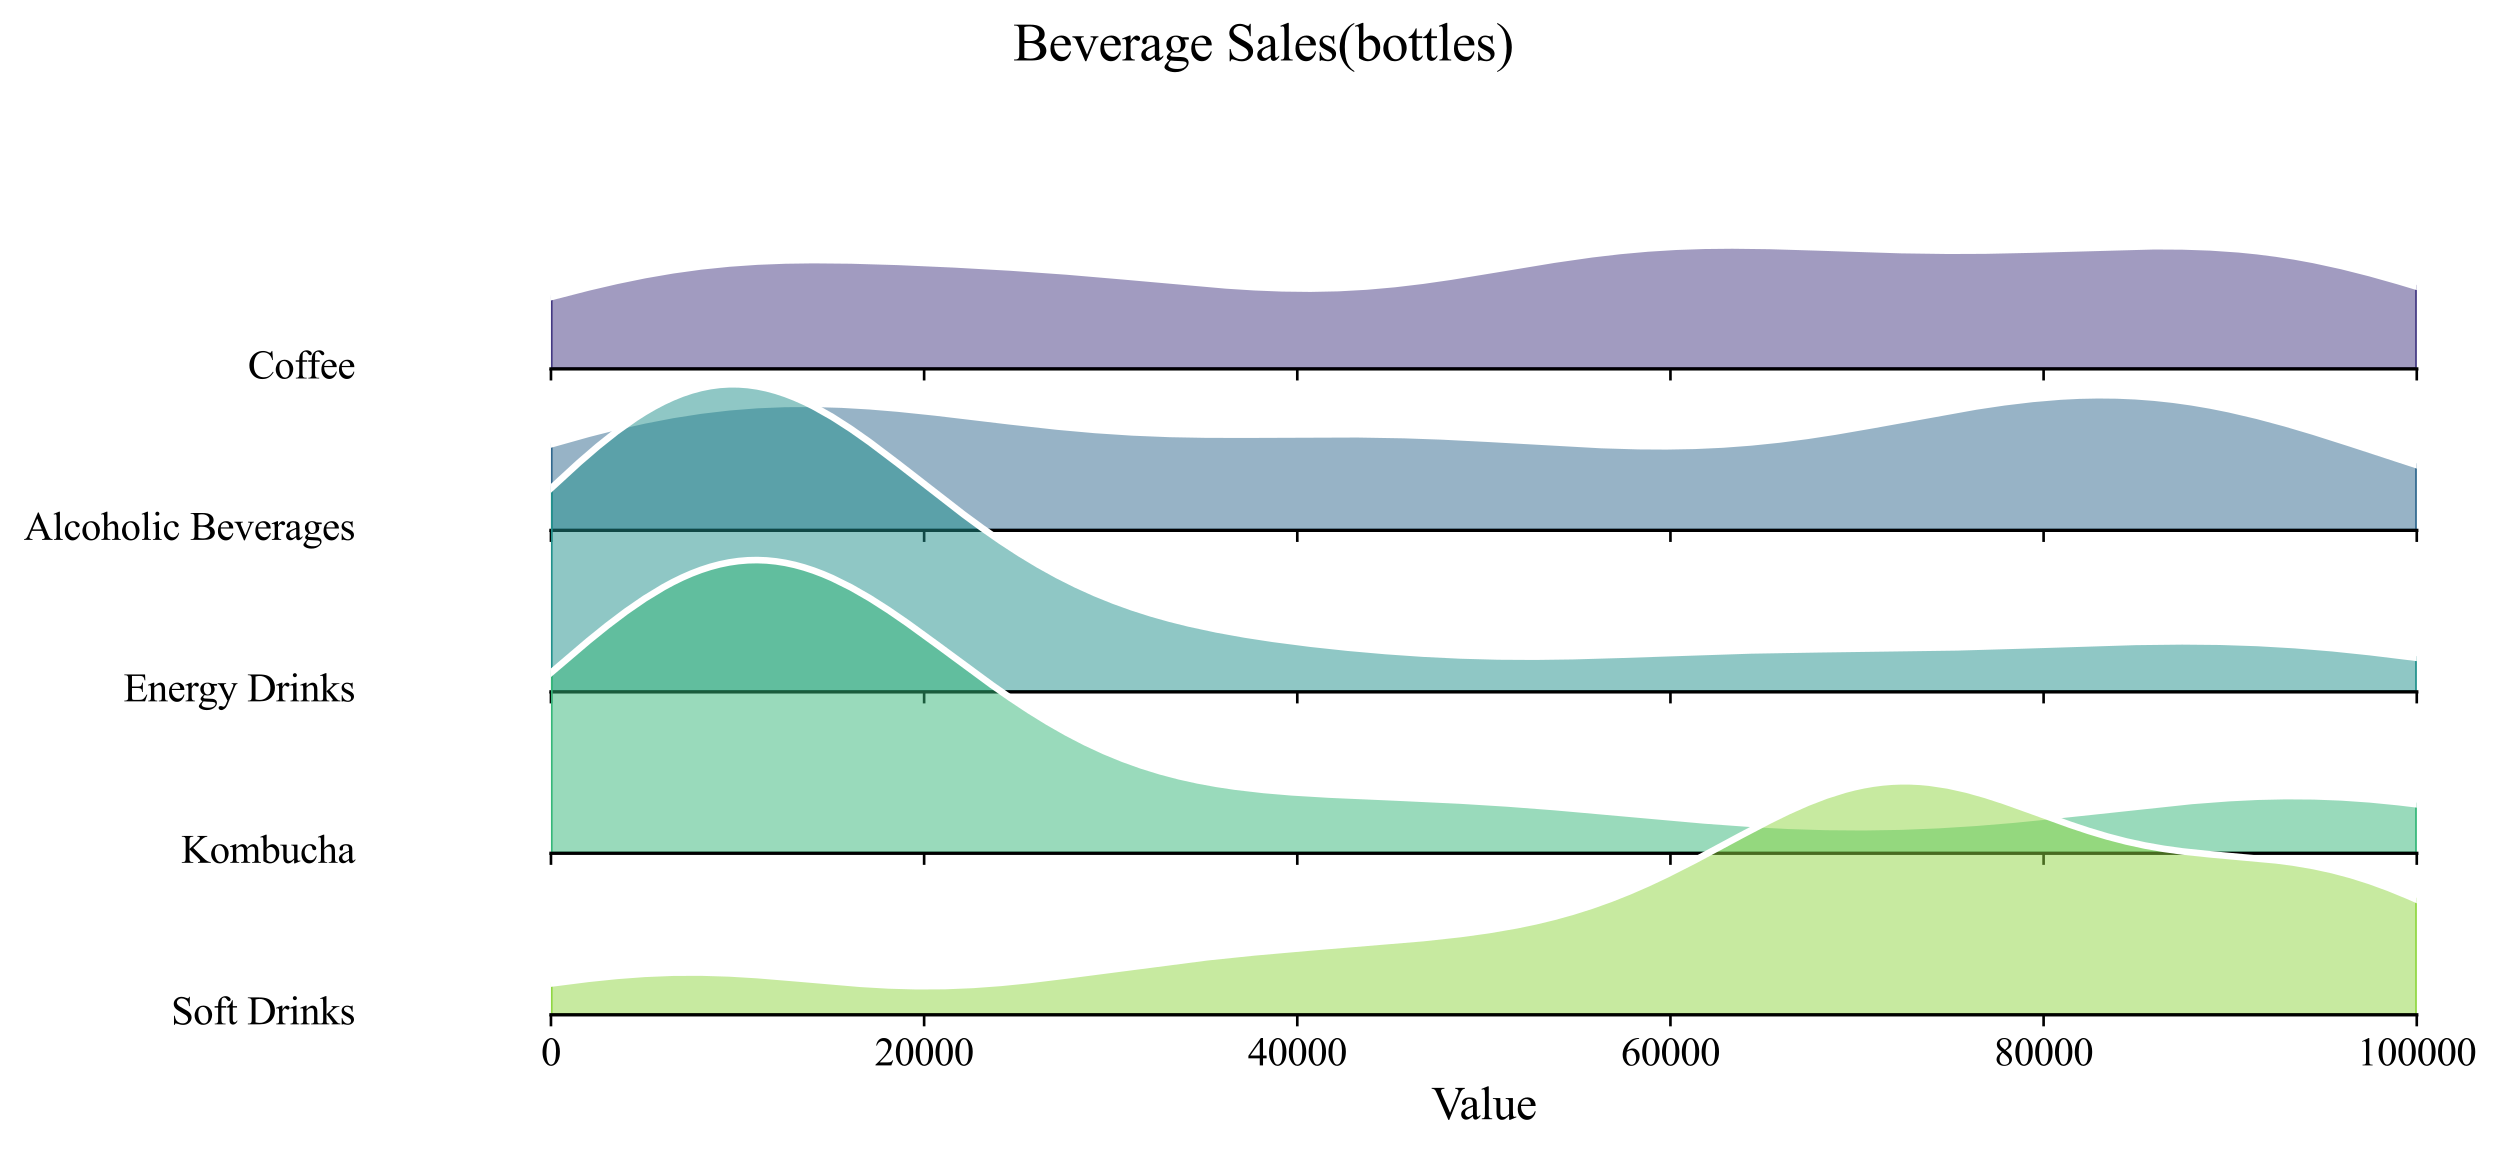 <?xml version="1.0" encoding="utf-8" standalone="no"?>
<!DOCTYPE svg PUBLIC "-//W3C//DTD SVG 1.1//EN"
  "http://www.w3.org/Graphics/SVG/1.1/DTD/svg11.dtd">
<svg xmlns:xlink="http://www.w3.org/1999/xlink" width="756.913pt" height="349.055pt" viewBox="0 0 756.913 349.055" xmlns="http://www.w3.org/2000/svg" version="1.1">
 <defs>
  <style type="text/css">*{stroke-linejoin: round; stroke-linecap: butt}</style>
 </defs>
 <g id="figure_1">
  <g id="patch_1">
   <path d="M 0 349.055 
L 756.913 349.055 
L 756.913 0 
L 0 0 
z
" style="fill: #ffffff"/>
  </g>
  <g id="axes_1">
   <g id="patch_2">
    <path d="M 166.814 111.693 
L 731.713 111.693 
L 731.713 13.92 
L 166.814 13.92 
L 166.814 111.693 
z
" style="fill: none; opacity: 0"/>
   </g>
   <g id="FillBetweenPolyCollection_1">
    <defs>
     <path id="m083b14adb7" d="M 166.814 -259.115 
L 166.814 -237.362 
L 169.653 -237.362 
L 172.491 -237.362 
L 175.33 -237.362 
L 178.169 -237.362 
L 181.007 -237.362 
L 183.846 -237.362 
L 186.685 -237.362 
L 189.523 -237.362 
L 192.362 -237.362 
L 195.201 -237.362 
L 198.039 -237.362 
L 200.878 -237.362 
L 203.717 -237.362 
L 206.555 -237.362 
L 209.394 -237.362 
L 212.233 -237.362 
L 215.072 -237.362 
L 217.91 -237.362 
L 220.749 -237.362 
L 223.588 -237.362 
L 226.426 -237.362 
L 229.265 -237.362 
L 232.104 -237.362 
L 234.942 -237.362 
L 237.781 -237.362 
L 240.62 -237.362 
L 243.458 -237.362 
L 246.297 -237.362 
L 249.136 -237.362 
L 251.975 -237.362 
L 254.813 -237.362 
L 257.652 -237.362 
L 260.491 -237.362 
L 263.329 -237.362 
L 266.168 -237.362 
L 269.007 -237.362 
L 271.845 -237.362 
L 274.684 -237.362 
L 277.523 -237.362 
L 280.361 -237.362 
L 283.2 -237.362 
L 286.039 -237.362 
L 288.878 -237.362 
L 291.716 -237.362 
L 294.555 -237.362 
L 297.394 -237.362 
L 300.232 -237.362 
L 303.071 -237.362 
L 305.91 -237.362 
L 308.748 -237.362 
L 311.587 -237.362 
L 314.426 -237.362 
L 317.264 -237.362 
L 320.103 -237.362 
L 322.942 -237.362 
L 325.781 -237.362 
L 328.619 -237.362 
L 331.458 -237.362 
L 334.297 -237.362 
L 337.135 -237.362 
L 339.974 -237.362 
L 342.813 -237.362 
L 345.651 -237.362 
L 348.49 -237.362 
L 351.329 -237.362 
L 354.167 -237.362 
L 357.006 -237.362 
L 359.845 -237.362 
L 362.683 -237.362 
L 365.522 -237.362 
L 368.361 -237.362 
L 371.2 -237.362 
L 374.038 -237.362 
L 376.877 -237.362 
L 379.716 -237.362 
L 382.554 -237.362 
L 385.393 -237.362 
L 388.232 -237.362 
L 391.07 -237.362 
L 393.909 -237.362 
L 396.748 -237.362 
L 399.586 -237.362 
L 402.425 -237.362 
L 405.264 -237.362 
L 408.103 -237.362 
L 410.941 -237.362 
L 413.78 -237.362 
L 416.619 -237.362 
L 419.457 -237.362 
L 422.296 -237.362 
L 425.135 -237.362 
L 427.973 -237.362 
L 430.812 -237.362 
L 433.651 -237.362 
L 436.489 -237.362 
L 439.328 -237.362 
L 442.167 -237.362 
L 445.006 -237.362 
L 447.844 -237.362 
L 450.683 -237.362 
L 453.522 -237.362 
L 456.36 -237.362 
L 459.199 -237.362 
L 462.038 -237.362 
L 464.876 -237.362 
L 467.715 -237.362 
L 470.554 -237.362 
L 473.392 -237.362 
L 476.231 -237.362 
L 479.07 -237.362 
L 481.909 -237.362 
L 484.747 -237.362 
L 487.586 -237.362 
L 490.425 -237.362 
L 493.263 -237.362 
L 496.102 -237.362 
L 498.941 -237.362 
L 501.779 -237.362 
L 504.618 -237.362 
L 507.457 -237.362 
L 510.295 -237.362 
L 513.134 -237.362 
L 515.973 -237.362 
L 518.812 -237.362 
L 521.65 -237.362 
L 524.489 -237.362 
L 527.328 -237.362 
L 530.166 -237.362 
L 533.005 -237.362 
L 535.844 -237.362 
L 538.682 -237.362 
L 541.521 -237.362 
L 544.36 -237.362 
L 547.198 -237.362 
L 550.037 -237.362 
L 552.876 -237.362 
L 555.714 -237.362 
L 558.553 -237.362 
L 561.392 -237.362 
L 564.231 -237.362 
L 567.069 -237.362 
L 569.908 -237.362 
L 572.747 -237.362 
L 575.585 -237.362 
L 578.424 -237.362 
L 581.263 -237.362 
L 584.101 -237.362 
L 586.94 -237.362 
L 589.779 -237.362 
L 592.617 -237.362 
L 595.456 -237.362 
L 598.295 -237.362 
L 601.134 -237.362 
L 603.972 -237.362 
L 606.811 -237.362 
L 609.65 -237.362 
L 612.488 -237.362 
L 615.327 -237.362 
L 618.166 -237.362 
L 621.004 -237.362 
L 623.843 -237.362 
L 626.682 -237.362 
L 629.52 -237.362 
L 632.359 -237.362 
L 635.198 -237.362 
L 638.037 -237.362 
L 640.875 -237.362 
L 643.714 -237.362 
L 646.553 -237.362 
L 649.391 -237.362 
L 652.23 -237.362 
L 655.069 -237.362 
L 657.907 -237.362 
L 660.746 -237.362 
L 663.585 -237.362 
L 666.423 -237.362 
L 669.262 -237.362 
L 672.101 -237.362 
L 674.94 -237.362 
L 677.778 -237.362 
L 680.617 -237.362 
L 683.456 -237.362 
L 686.294 -237.362 
L 689.133 -237.362 
L 691.972 -237.362 
L 694.81 -237.362 
L 697.649 -237.362 
L 700.488 -237.362 
L 703.326 -237.362 
L 706.165 -237.362 
L 709.004 -237.362 
L 711.842 -237.362 
L 714.681 -237.362 
L 717.52 -237.362 
L 720.359 -237.362 
L 723.197 -237.362 
L 726.036 -237.362 
L 728.875 -237.362 
L 731.713 -237.362 
L 731.713 -262.255 
L 731.713 -262.255 
L 728.875 -263.115 
L 726.036 -263.959 
L 723.197 -264.782 
L 720.359 -265.583 
L 717.52 -266.358 
L 714.681 -267.106 
L 711.842 -267.824 
L 709.004 -268.51 
L 706.165 -269.162 
L 703.326 -269.779 
L 700.488 -270.358 
L 697.649 -270.899 
L 694.81 -271.402 
L 691.972 -271.865 
L 689.133 -272.288 
L 686.294 -272.671 
L 683.456 -273.015 
L 680.617 -273.319 
L 677.778 -273.586 
L 674.94 -273.816 
L 672.101 -274.009 
L 669.262 -274.169 
L 666.423 -274.296 
L 663.585 -274.392 
L 660.746 -274.46 
L 657.907 -274.501 
L 655.069 -274.517 
L 652.23 -274.512 
L 649.391 -274.487 
L 646.553 -274.445 
L 643.714 -274.388 
L 640.875 -274.318 
L 638.037 -274.239 
L 635.198 -274.152 
L 632.359 -274.059 
L 629.52 -273.963 
L 626.682 -273.866 
L 623.843 -273.769 
L 621.004 -273.674 
L 618.166 -273.584 
L 615.327 -273.499 
L 612.488 -273.42 
L 609.65 -273.35 
L 606.811 -273.289 
L 603.972 -273.237 
L 601.134 -273.196 
L 598.295 -273.167 
L 595.456 -273.148 
L 592.617 -273.142 
L 589.779 -273.147 
L 586.94 -273.164 
L 584.101 -273.193 
L 581.263 -273.233 
L 578.424 -273.284 
L 575.585 -273.344 
L 572.747 -273.414 
L 569.908 -273.492 
L 567.069 -273.578 
L 564.231 -273.669 
L 561.392 -273.766 
L 558.553 -273.866 
L 555.714 -273.968 
L 552.876 -274.071 
L 550.037 -274.172 
L 547.198 -274.271 
L 544.36 -274.365 
L 541.521 -274.452 
L 538.682 -274.532 
L 535.844 -274.601 
L 533.005 -274.658 
L 530.166 -274.702 
L 527.328 -274.73 
L 524.489 -274.742 
L 521.65 -274.734 
L 518.812 -274.706 
L 515.973 -274.656 
L 513.134 -274.582 
L 510.295 -274.485 
L 507.457 -274.363 
L 504.618 -274.214 
L 501.779 -274.04 
L 498.941 -273.838 
L 496.102 -273.609 
L 493.263 -273.354 
L 490.425 -273.073 
L 487.586 -272.765 
L 484.747 -272.433 
L 481.909 -272.078 
L 479.07 -271.7 
L 476.231 -271.301 
L 473.392 -270.883 
L 470.554 -270.449 
L 467.715 -270.001 
L 464.876 -269.54 
L 462.038 -269.07 
L 459.199 -268.593 
L 456.36 -268.112 
L 453.522 -267.63 
L 450.683 -267.15 
L 447.844 -266.675 
L 445.006 -266.208 
L 442.167 -265.751 
L 439.328 -265.308 
L 436.489 -264.88 
L 433.651 -264.472 
L 430.812 -264.085 
L 427.973 -263.721 
L 425.135 -263.382 
L 422.296 -263.071 
L 419.457 -262.789 
L 416.619 -262.536 
L 413.78 -262.315 
L 410.941 -262.126 
L 408.103 -261.97 
L 405.264 -261.846 
L 402.425 -261.754 
L 399.586 -261.696 
L 396.748 -261.669 
L 393.909 -261.672 
L 391.07 -261.706 
L 388.232 -261.769 
L 385.393 -261.859 
L 382.554 -261.974 
L 379.716 -262.113 
L 376.877 -262.274 
L 374.038 -262.455 
L 371.2 -262.653 
L 368.361 -262.868 
L 365.522 -263.096 
L 362.683 -263.335 
L 359.845 -263.583 
L 357.006 -263.839 
L 354.167 -264.1 
L 351.329 -264.364 
L 348.49 -264.63 
L 345.651 -264.895 
L 342.813 -265.16 
L 339.974 -265.421 
L 337.135 -265.678 
L 334.297 -265.931 
L 331.458 -266.177 
L 328.619 -266.417 
L 325.781 -266.65 
L 322.942 -266.876 
L 320.103 -267.094 
L 317.264 -267.305 
L 314.426 -267.508 
L 311.587 -267.703 
L 308.748 -267.892 
L 305.91 -268.073 
L 303.071 -268.248 
L 300.232 -268.416 
L 297.394 -268.578 
L 294.555 -268.735 
L 291.716 -268.885 
L 288.878 -269.031 
L 286.039 -269.171 
L 283.2 -269.306 
L 280.361 -269.435 
L 277.523 -269.559 
L 274.684 -269.676 
L 271.845 -269.786 
L 269.007 -269.889 
L 266.168 -269.984 
L 263.329 -270.069 
L 260.491 -270.144 
L 257.652 -270.207 
L 254.813 -270.257 
L 251.975 -270.293 
L 249.136 -270.313 
L 246.297 -270.315 
L 243.458 -270.298 
L 240.62 -270.26 
L 237.781 -270.199 
L 234.942 -270.114 
L 232.104 -270.004 
L 229.265 -269.866 
L 226.426 -269.7 
L 223.588 -269.505 
L 220.749 -269.278 
L 217.91 -269.019 
L 215.072 -268.728 
L 212.233 -268.404 
L 209.394 -268.047 
L 206.555 -267.656 
L 203.717 -267.231 
L 200.878 -266.774 
L 198.039 -266.284 
L 195.201 -265.762 
L 192.362 -265.209 
L 189.523 -264.627 
L 186.685 -264.016 
L 183.846 -263.379 
L 181.007 -262.718 
L 178.169 -262.034 
L 175.33 -261.329 
L 172.491 -260.606 
L 169.653 -259.868 
L 166.814 -259.115 
z
" style="stroke: #443983"/>
    </defs>
    <g clip-path="url(#pf767710aac)">
     <use xlink:href="#m083b14adb7" x="0" y="349.055" style="fill: #443983; fill-opacity: 0.5; stroke: #443983"/>
    </g>
   </g>
   <g id="matplotlib.axis_1">
    <g id="xtick_1">
     <g id="line2d_1">
      <defs>
       <path id="m28e5af1980" d="M 0 0 
L 0 3.5 
" style="stroke: #000000; stroke-width: 0.8"/>
      </defs>
      <g>
       <use xlink:href="#m28e5af1980" x="166.814" y="111.693" style="stroke: #000000; stroke-width: 0.8"/>
      </g>
     </g>
    </g>
    <g id="xtick_2">
     <g id="line2d_2">
      <g>
       <use xlink:href="#m28e5af1980" x="279.794" y="111.693" style="stroke: #000000; stroke-width: 0.8"/>
      </g>
     </g>
    </g>
    <g id="xtick_3">
     <g id="line2d_3">
      <g>
       <use xlink:href="#m28e5af1980" x="392.774" y="111.693" style="stroke: #000000; stroke-width: 0.8"/>
      </g>
     </g>
    </g>
    <g id="xtick_4">
     <g id="line2d_4">
      <g>
       <use xlink:href="#m28e5af1980" x="505.754" y="111.693" style="stroke: #000000; stroke-width: 0.8"/>
      </g>
     </g>
    </g>
    <g id="xtick_5">
     <g id="line2d_5">
      <g>
       <use xlink:href="#m28e5af1980" x="618.733" y="111.693" style="stroke: #000000; stroke-width: 0.8"/>
      </g>
     </g>
    </g>
    <g id="xtick_6">
     <g id="line2d_6">
      <g>
       <use xlink:href="#m28e5af1980" x="731.713" y="111.693" style="stroke: #000000; stroke-width: 0.8"/>
      </g>
     </g>
    </g>
   </g>
   <g id="matplotlib.axis_2"/>
   <g id="line2d_7">
    <path d="M 166.814 89.94 
L 178.169 87.021 
L 186.685 85.039 
L 195.201 83.294 
L 203.717 81.824 
L 212.233 80.651 
L 220.749 79.777 
L 229.265 79.189 
L 237.781 78.856 
L 246.297 78.74 
L 257.652 78.848 
L 271.845 79.269 
L 288.878 80.024 
L 305.91 80.982 
L 322.942 82.179 
L 339.974 83.634 
L 371.2 86.402 
L 379.716 86.942 
L 388.232 87.286 
L 396.748 87.387 
L 405.264 87.21 
L 413.78 86.74 
L 422.296 85.984 
L 430.812 84.971 
L 439.328 83.748 
L 453.522 81.425 
L 470.554 78.606 
L 481.909 76.978 
L 490.425 75.983 
L 498.941 75.217 
L 507.457 74.693 
L 515.973 74.4 
L 524.489 74.314 
L 535.844 74.454 
L 550.037 74.883 
L 575.585 75.711 
L 589.779 75.908 
L 601.134 75.859 
L 615.327 75.557 
L 652.23 74.543 
L 660.746 74.596 
L 669.262 74.886 
L 677.778 75.469 
L 683.456 76.041 
L 689.133 76.768 
L 694.81 77.654 
L 700.488 78.697 
L 709.004 80.545 
L 717.52 82.697 
L 726.036 85.097 
L 731.713 86.8 
L 731.713 86.8 
" clip-path="url(#pf767710aac)" style="fill: none; stroke: #ffffff; stroke-width: 2; stroke-linecap: square"/>
   </g>
   <g id="line2d_8">
    <path d="M 166.814 111.693 
L 731.713 111.693 
" style="fill: none; stroke: #000000; stroke-linecap: square"/>
   </g>
   <g id="text_1">
    <g id="patch_3">
     <path d="M 71.1 121.103 
L 111.459 121.103 
L 111.459 102.284 
L 71.1 102.284 
z
" style="fill: #ffffff; opacity: 0.5"/>
    </g>
    <!-- Coffee -->
    <g transform="translate(75.06 114.576) scale(0.12 -0.12)">
     <defs>
      <path id="TimesNewRomanPSMT-43" d="M 3853 4334 
L 3950 2894 
L 3853 2894 
Q 3659 3541 3300 3825 
Q 2941 4109 2438 4109 
Q 2016 4109 1675 3895 
Q 1334 3681 1139 3212 
Q 944 2744 944 2047 
Q 944 1472 1128 1050 
Q 1313 628 1683 403 
Q 2053 178 2528 178 
Q 2941 178 3256 354 
Q 3572 531 3950 1056 
L 4047 994 
Q 3728 428 3303 165 
Q 2878 -97 2294 -97 
Q 1241 -97 663 684 
Q 231 1266 231 2053 
Q 231 2688 515 3219 
Q 800 3750 1298 4042 
Q 1797 4334 2388 4334 
Q 2847 4334 3294 4109 
Q 3425 4041 3481 4041 
Q 3566 4041 3628 4100 
Q 3709 4184 3744 4334 
L 3853 4334 
z
" transform="scale(0.016)"/>
      <path id="TimesNewRomanPSMT-6f" d="M 1600 2947 
Q 2250 2947 2644 2453 
Q 2978 2031 2978 1484 
Q 2978 1100 2793 706 
Q 2609 313 2286 112 
Q 1963 -88 1566 -88 
Q 919 -88 538 428 
Q 216 863 216 1403 
Q 216 1797 411 2186 
Q 606 2575 925 2761 
Q 1244 2947 1600 2947 
z
M 1503 2744 
Q 1338 2744 1170 2645 
Q 1003 2547 900 2300 
Q 797 2053 797 1666 
Q 797 1041 1045 587 
Q 1294 134 1700 134 
Q 2003 134 2200 384 
Q 2397 634 2397 1244 
Q 2397 2006 2069 2444 
Q 1847 2744 1503 2744 
z
" transform="scale(0.016)"/>
      <path id="TimesNewRomanPSMT-66" d="M 1319 2638 
L 1319 756 
Q 1319 356 1406 250 
Q 1522 113 1716 113 
L 1975 113 
L 1975 0 
L 266 0 
L 266 113 
L 394 113 
Q 519 113 622 175 
Q 725 238 764 344 
Q 803 450 803 756 
L 803 2638 
L 247 2638 
L 247 2863 
L 803 2863 
L 803 3050 
Q 803 3478 940 3775 
Q 1078 4072 1361 4255 
Q 1644 4438 1997 4438 
Q 2325 4438 2600 4225 
Q 2781 4084 2781 3909 
Q 2781 3816 2700 3733 
Q 2619 3650 2525 3650 
Q 2453 3650 2373 3701 
Q 2294 3753 2178 3923 
Q 2063 4094 1966 4153 
Q 1869 4213 1750 4213 
Q 1606 4213 1506 4136 
Q 1406 4059 1362 3898 
Q 1319 3738 1319 3069 
L 1319 2863 
L 2056 2863 
L 2056 2638 
L 1319 2638 
z
" transform="scale(0.016)"/>
      <path id="TimesNewRomanPSMT-65" d="M 681 1784 
Q 678 1147 991 784 
Q 1303 422 1725 422 
Q 2006 422 2214 576 
Q 2422 731 2563 1106 
L 2659 1044 
Q 2594 616 2278 264 
Q 1963 -88 1488 -88 
Q 972 -88 605 314 
Q 238 716 238 1394 
Q 238 2128 614 2539 
Q 991 2950 1559 2950 
Q 2041 2950 2350 2633 
Q 2659 2316 2659 1784 
L 681 1784 
z
M 681 1966 
L 2006 1966 
Q 1991 2241 1941 2353 
Q 1863 2528 1708 2628 
Q 1553 2728 1384 2728 
Q 1125 2728 920 2526 
Q 716 2325 681 1966 
z
" transform="scale(0.016)"/>
     </defs>
     <use xlink:href="#TimesNewRomanPSMT-43"/>
     <use xlink:href="#TimesNewRomanPSMT-6f" transform="translate(66.699 0)"/>
     <use xlink:href="#TimesNewRomanPSMT-66" transform="translate(116.699 0)"/>
     <use xlink:href="#TimesNewRomanPSMT-66" transform="translate(148.25 0)"/>
     <use xlink:href="#TimesNewRomanPSMT-65" transform="translate(181.551 0)"/>
     <use xlink:href="#TimesNewRomanPSMT-65" transform="translate(225.936 0)"/>
    </g>
   </g>
  </g>
  <g id="axes_2">
   <g id="patch_4">
    <path d="M 166.814 160.58 
L 731.713 160.58 
L 731.713 62.807 
L 166.814 62.807 
L 166.814 160.58 
z
" style="fill: none; opacity: 0"/>
   </g>
   <g id="FillBetweenPolyCollection_2">
    <defs>
     <path id="m3c37a97500" d="M 166.814 -214.527 
L 166.814 -188.475 
L 169.653 -188.475 
L 172.491 -188.475 
L 175.33 -188.475 
L 178.169 -188.475 
L 181.007 -188.475 
L 183.846 -188.475 
L 186.685 -188.475 
L 189.523 -188.475 
L 192.362 -188.475 
L 195.201 -188.475 
L 198.039 -188.475 
L 200.878 -188.475 
L 203.717 -188.475 
L 206.555 -188.475 
L 209.394 -188.475 
L 212.233 -188.475 
L 215.072 -188.475 
L 217.91 -188.475 
L 220.749 -188.475 
L 223.588 -188.475 
L 226.426 -188.475 
L 229.265 -188.475 
L 232.104 -188.475 
L 234.942 -188.475 
L 237.781 -188.475 
L 240.62 -188.475 
L 243.458 -188.475 
L 246.297 -188.475 
L 249.136 -188.475 
L 251.975 -188.475 
L 254.813 -188.475 
L 257.652 -188.475 
L 260.491 -188.475 
L 263.329 -188.475 
L 266.168 -188.475 
L 269.007 -188.475 
L 271.845 -188.475 
L 274.684 -188.475 
L 277.523 -188.475 
L 280.361 -188.475 
L 283.2 -188.475 
L 286.039 -188.475 
L 288.878 -188.475 
L 291.716 -188.475 
L 294.555 -188.475 
L 297.394 -188.475 
L 300.232 -188.475 
L 303.071 -188.475 
L 305.91 -188.475 
L 308.748 -188.475 
L 311.587 -188.475 
L 314.426 -188.475 
L 317.264 -188.475 
L 320.103 -188.475 
L 322.942 -188.475 
L 325.781 -188.475 
L 328.619 -188.475 
L 331.458 -188.475 
L 334.297 -188.475 
L 337.135 -188.475 
L 339.974 -188.475 
L 342.813 -188.475 
L 345.651 -188.475 
L 348.49 -188.475 
L 351.329 -188.475 
L 354.167 -188.475 
L 357.006 -188.475 
L 359.845 -188.475 
L 362.683 -188.475 
L 365.522 -188.475 
L 368.361 -188.475 
L 371.2 -188.475 
L 374.038 -188.475 
L 376.877 -188.475 
L 379.716 -188.475 
L 382.554 -188.475 
L 385.393 -188.475 
L 388.232 -188.475 
L 391.07 -188.475 
L 393.909 -188.475 
L 396.748 -188.475 
L 399.586 -188.475 
L 402.425 -188.475 
L 405.264 -188.475 
L 408.103 -188.475 
L 410.941 -188.475 
L 413.78 -188.475 
L 416.619 -188.475 
L 419.457 -188.475 
L 422.296 -188.475 
L 425.135 -188.475 
L 427.973 -188.475 
L 430.812 -188.475 
L 433.651 -188.475 
L 436.489 -188.475 
L 439.328 -188.475 
L 442.167 -188.475 
L 445.006 -188.475 
L 447.844 -188.475 
L 450.683 -188.475 
L 453.522 -188.475 
L 456.36 -188.475 
L 459.199 -188.475 
L 462.038 -188.475 
L 464.876 -188.475 
L 467.715 -188.475 
L 470.554 -188.475 
L 473.392 -188.475 
L 476.231 -188.475 
L 479.07 -188.475 
L 481.909 -188.475 
L 484.747 -188.475 
L 487.586 -188.475 
L 490.425 -188.475 
L 493.263 -188.475 
L 496.102 -188.475 
L 498.941 -188.475 
L 501.779 -188.475 
L 504.618 -188.475 
L 507.457 -188.475 
L 510.295 -188.475 
L 513.134 -188.475 
L 515.973 -188.475 
L 518.812 -188.475 
L 521.65 -188.475 
L 524.489 -188.475 
L 527.328 -188.475 
L 530.166 -188.475 
L 533.005 -188.475 
L 535.844 -188.475 
L 538.682 -188.475 
L 541.521 -188.475 
L 544.36 -188.475 
L 547.198 -188.475 
L 550.037 -188.475 
L 552.876 -188.475 
L 555.714 -188.475 
L 558.553 -188.475 
L 561.392 -188.475 
L 564.231 -188.475 
L 567.069 -188.475 
L 569.908 -188.475 
L 572.747 -188.475 
L 575.585 -188.475 
L 578.424 -188.475 
L 581.263 -188.475 
L 584.101 -188.475 
L 586.94 -188.475 
L 589.779 -188.475 
L 592.617 -188.475 
L 595.456 -188.475 
L 598.295 -188.475 
L 601.134 -188.475 
L 603.972 -188.475 
L 606.811 -188.475 
L 609.65 -188.475 
L 612.488 -188.475 
L 615.327 -188.475 
L 618.166 -188.475 
L 621.004 -188.475 
L 623.843 -188.475 
L 626.682 -188.475 
L 629.52 -188.475 
L 632.359 -188.475 
L 635.198 -188.475 
L 638.037 -188.475 
L 640.875 -188.475 
L 643.714 -188.475 
L 646.553 -188.475 
L 649.391 -188.475 
L 652.23 -188.475 
L 655.069 -188.475 
L 657.907 -188.475 
L 660.746 -188.475 
L 663.585 -188.475 
L 666.423 -188.475 
L 669.262 -188.475 
L 672.101 -188.475 
L 674.94 -188.475 
L 677.778 -188.475 
L 680.617 -188.475 
L 683.456 -188.475 
L 686.294 -188.475 
L 689.133 -188.475 
L 691.972 -188.475 
L 694.81 -188.475 
L 697.649 -188.475 
L 700.488 -188.475 
L 703.326 -188.475 
L 706.165 -188.475 
L 709.004 -188.475 
L 711.842 -188.475 
L 714.681 -188.475 
L 717.52 -188.475 
L 720.359 -188.475 
L 723.197 -188.475 
L 726.036 -188.475 
L 728.875 -188.475 
L 731.713 -188.475 
L 731.713 -208.226 
L 731.713 -208.226 
L 728.875 -209.145 
L 726.036 -210.071 
L 723.197 -211.003 
L 720.359 -211.937 
L 717.52 -212.873 
L 714.681 -213.806 
L 711.842 -214.735 
L 709.004 -215.655 
L 706.165 -216.566 
L 703.326 -217.463 
L 700.488 -218.345 
L 697.649 -219.208 
L 694.81 -220.05 
L 691.972 -220.868 
L 689.133 -221.661 
L 686.294 -222.424 
L 683.456 -223.157 
L 680.617 -223.857 
L 677.778 -224.521 
L 674.94 -225.149 
L 672.101 -225.738 
L 669.262 -226.286 
L 666.423 -226.793 
L 663.585 -227.257 
L 660.746 -227.678 
L 657.907 -228.053 
L 655.069 -228.383 
L 652.23 -228.667 
L 649.391 -228.904 
L 646.553 -229.095 
L 643.714 -229.24 
L 640.875 -229.339 
L 638.037 -229.392 
L 635.198 -229.4 
L 632.359 -229.363 
L 629.52 -229.284 
L 626.682 -229.162 
L 623.843 -229 
L 621.004 -228.799 
L 618.166 -228.56 
L 615.327 -228.285 
L 612.488 -227.976 
L 609.65 -227.635 
L 606.811 -227.265 
L 603.972 -226.867 
L 601.134 -226.445 
L 598.295 -226 
L 595.456 -225.534 
L 592.617 -225.052 
L 589.779 -224.555 
L 586.94 -224.045 
L 584.101 -223.527 
L 581.263 -223.001 
L 578.424 -222.472 
L 575.585 -221.942 
L 572.747 -221.413 
L 569.908 -220.887 
L 567.069 -220.368 
L 564.231 -219.858 
L 561.392 -219.359 
L 558.553 -218.873 
L 555.714 -218.402 
L 552.876 -217.949 
L 550.037 -217.514 
L 547.198 -217.1 
L 544.36 -216.708 
L 541.521 -216.339 
L 538.682 -215.995 
L 535.844 -215.676 
L 533.005 -215.384 
L 530.166 -215.117 
L 527.328 -214.878 
L 524.489 -214.667 
L 521.65 -214.482 
L 518.812 -214.325 
L 515.973 -214.195 
L 513.134 -214.091 
L 510.295 -214.014 
L 507.457 -213.961 
L 504.618 -213.933 
L 501.779 -213.929 
L 498.941 -213.946 
L 496.102 -213.985 
L 493.263 -214.043 
L 490.425 -214.12 
L 487.586 -214.214 
L 484.747 -214.322 
L 481.909 -214.445 
L 479.07 -214.58 
L 476.231 -214.725 
L 473.392 -214.878 
L 470.554 -215.039 
L 467.715 -215.205 
L 464.876 -215.375 
L 462.038 -215.547 
L 459.199 -215.719 
L 456.36 -215.89 
L 453.522 -216.058 
L 450.683 -216.222 
L 447.844 -216.381 
L 445.006 -216.534 
L 442.167 -216.679 
L 439.328 -216.815 
L 436.489 -216.941 
L 433.651 -217.058 
L 430.812 -217.163 
L 427.973 -217.258 
L 425.135 -217.341 
L 422.296 -217.412 
L 419.457 -217.472 
L 416.619 -217.52 
L 413.78 -217.557 
L 410.941 -217.584 
L 408.103 -217.601 
L 405.264 -217.61 
L 402.425 -217.61 
L 399.586 -217.603 
L 396.748 -217.59 
L 393.909 -217.573 
L 391.07 -217.552 
L 388.232 -217.53 
L 385.393 -217.508 
L 382.554 -217.487 
L 379.716 -217.469 
L 376.877 -217.456 
L 374.038 -217.448 
L 371.2 -217.448 
L 368.361 -217.457 
L 365.522 -217.477 
L 362.683 -217.509 
L 359.845 -217.553 
L 357.006 -217.612 
L 354.167 -217.686 
L 351.329 -217.776 
L 348.49 -217.883 
L 345.651 -218.007 
L 342.813 -218.149 
L 339.974 -218.309 
L 337.135 -218.487 
L 334.297 -218.683 
L 331.458 -218.897 
L 328.619 -219.128 
L 325.781 -219.375 
L 322.942 -219.638 
L 320.103 -219.916 
L 317.264 -220.207 
L 314.426 -220.511 
L 311.587 -220.825 
L 308.748 -221.149 
L 305.91 -221.48 
L 303.071 -221.818 
L 300.232 -222.159 
L 297.394 -222.503 
L 294.555 -222.847 
L 291.716 -223.189 
L 288.878 -223.528 
L 286.039 -223.86 
L 283.2 -224.185 
L 280.361 -224.5 
L 277.523 -224.803 
L 274.684 -225.091 
L 271.845 -225.364 
L 269.007 -225.619 
L 266.168 -225.854 
L 263.329 -226.068 
L 260.491 -226.259 
L 257.652 -226.425 
L 254.813 -226.564 
L 251.975 -226.676 
L 249.136 -226.759 
L 246.297 -226.811 
L 243.458 -226.831 
L 240.62 -226.82 
L 237.781 -226.774 
L 234.942 -226.695 
L 232.104 -226.58 
L 229.265 -226.43 
L 226.426 -226.243 
L 223.588 -226.02 
L 220.749 -225.761 
L 217.91 -225.464 
L 215.072 -225.131 
L 212.233 -224.761 
L 209.394 -224.355 
L 206.555 -223.913 
L 203.717 -223.436 
L 200.878 -222.924 
L 198.039 -222.378 
L 195.201 -221.8 
L 192.362 -221.19 
L 189.523 -220.549 
L 186.685 -219.88 
L 183.846 -219.183 
L 181.007 -218.46 
L 178.169 -217.713 
L 175.33 -216.945 
L 172.491 -216.156 
L 169.653 -215.349 
L 166.814 -214.527 
z
" style="stroke: #31688e"/>
    </defs>
    <g clip-path="url(#p470b7b0618)">
     <use xlink:href="#m3c37a97500" x="0" y="349.055" style="fill: #31688e; fill-opacity: 0.5; stroke: #31688e"/>
    </g>
   </g>
   <g id="matplotlib.axis_3">
    <g id="xtick_7">
     <g id="line2d_9">
      <g>
       <use xlink:href="#m28e5af1980" x="166.814" y="160.58" style="stroke: #000000; stroke-width: 0.8"/>
      </g>
     </g>
    </g>
    <g id="xtick_8">
     <g id="line2d_10">
      <g>
       <use xlink:href="#m28e5af1980" x="279.794" y="160.58" style="stroke: #000000; stroke-width: 0.8"/>
      </g>
     </g>
    </g>
    <g id="xtick_9">
     <g id="line2d_11">
      <g>
       <use xlink:href="#m28e5af1980" x="392.774" y="160.58" style="stroke: #000000; stroke-width: 0.8"/>
      </g>
     </g>
    </g>
    <g id="xtick_10">
     <g id="line2d_12">
      <g>
       <use xlink:href="#m28e5af1980" x="505.754" y="160.58" style="stroke: #000000; stroke-width: 0.8"/>
      </g>
     </g>
    </g>
    <g id="xtick_11">
     <g id="line2d_13">
      <g>
       <use xlink:href="#m28e5af1980" x="618.733" y="160.58" style="stroke: #000000; stroke-width: 0.8"/>
      </g>
     </g>
    </g>
    <g id="xtick_12">
     <g id="line2d_14">
      <g>
       <use xlink:href="#m28e5af1980" x="731.713" y="160.58" style="stroke: #000000; stroke-width: 0.8"/>
      </g>
     </g>
    </g>
   </g>
   <g id="matplotlib.axis_4"/>
   <g id="line2d_15">
    <path d="M 166.814 134.529 
L 178.169 131.342 
L 186.685 129.176 
L 195.201 127.256 
L 203.717 125.62 
L 212.233 124.294 
L 220.749 123.295 
L 229.265 122.626 
L 237.781 122.281 
L 246.297 122.245 
L 254.813 122.491 
L 263.329 122.987 
L 271.845 123.691 
L 283.2 124.87 
L 305.91 127.575 
L 320.103 129.14 
L 331.458 130.158 
L 342.813 130.906 
L 354.167 131.369 
L 365.522 131.578 
L 379.716 131.586 
L 410.941 131.471 
L 425.135 131.715 
L 436.489 132.114 
L 450.683 132.833 
L 484.747 134.733 
L 496.102 135.07 
L 504.618 135.122 
L 513.134 134.964 
L 521.65 134.573 
L 530.166 133.938 
L 538.682 133.06 
L 547.198 131.955 
L 555.714 130.653 
L 567.069 128.687 
L 598.295 123.056 
L 606.811 121.79 
L 615.327 120.771 
L 623.843 120.055 
L 629.52 119.771 
L 635.198 119.656 
L 640.875 119.717 
L 646.553 119.96 
L 652.23 120.389 
L 657.907 121.002 
L 663.585 121.798 
L 669.262 122.769 
L 674.94 123.907 
L 683.456 125.898 
L 691.972 128.187 
L 700.488 130.71 
L 711.842 134.321 
L 731.713 140.829 
L 731.713 140.829 
" clip-path="url(#p470b7b0618)" style="fill: none; stroke: #ffffff; stroke-width: 2; stroke-linecap: square"/>
   </g>
   <g id="line2d_16">
    <path d="M 166.814 160.58 
L 731.713 160.58 
" style="fill: none; stroke: #000000; stroke-linecap: square"/>
   </g>
   <g id="text_2">
    <g id="patch_5">
     <path d="M 3.24 170.001 
L 111.459 170.001 
L 111.459 151.159 
L 3.24 151.159 
z
" style="fill: #ffffff; opacity: 0.5"/>
    </g>
    <!-- Alcoholic Beverages -->
    <g transform="translate(7.2 163.452) scale(0.12 -0.12)">
     <defs>
      <path id="TimesNewRomanPSMT-41" d="M 2928 1419 
L 1288 1419 
L 1000 750 
Q 894 503 894 381 
Q 894 284 986 211 
Q 1078 138 1384 116 
L 1384 0 
L 50 0 
L 50 116 
Q 316 163 394 238 
Q 553 388 747 847 
L 2238 4334 
L 2347 4334 
L 3822 809 
Q 4000 384 4145 257 
Q 4291 131 4550 116 
L 4550 0 
L 2878 0 
L 2878 116 
Q 3131 128 3220 200 
Q 3309 272 3309 375 
Q 3309 513 3184 809 
L 2928 1419 
z
M 2841 1650 
L 2122 3363 
L 1384 1650 
L 2841 1650 
z
" transform="scale(0.016)"/>
      <path id="TimesNewRomanPSMT-6c" d="M 1184 4444 
L 1184 647 
Q 1184 378 1223 290 
Q 1263 203 1344 158 
Q 1425 113 1647 113 
L 1647 0 
L 244 0 
L 244 113 
Q 441 113 512 153 
Q 584 194 625 287 
Q 666 381 666 647 
L 666 3247 
Q 666 3731 644 3842 
Q 622 3953 573 3993 
Q 525 4034 450 4034 
Q 369 4034 244 3984 
L 191 4094 
L 1044 4444 
L 1184 4444 
z
" transform="scale(0.016)"/>
      <path id="TimesNewRomanPSMT-63" d="M 2631 1088 
Q 2516 522 2178 217 
Q 1841 -88 1431 -88 
Q 944 -88 581 321 
Q 219 731 219 1428 
Q 219 2103 620 2525 
Q 1022 2947 1584 2947 
Q 2006 2947 2278 2723 
Q 2550 2500 2550 2259 
Q 2550 2141 2473 2067 
Q 2397 1994 2259 1994 
Q 2075 1994 1981 2113 
Q 1928 2178 1911 2362 
Q 1894 2547 1784 2644 
Q 1675 2738 1481 2738 
Q 1169 2738 978 2506 
Q 725 2200 725 1697 
Q 725 1184 976 792 
Q 1228 400 1656 400 
Q 1963 400 2206 609 
Q 2378 753 2541 1131 
L 2631 1088 
z
" transform="scale(0.016)"/>
      <path id="TimesNewRomanPSMT-68" d="M 1041 4444 
L 1041 2350 
Q 1388 2731 1591 2839 
Q 1794 2947 1997 2947 
Q 2241 2947 2416 2812 
Q 2591 2678 2675 2391 
Q 2734 2191 2734 1659 
L 2734 647 
Q 2734 375 2778 275 
Q 2809 200 2884 156 
Q 2959 113 3159 113 
L 3159 0 
L 1753 0 
L 1753 113 
L 1819 113 
Q 2019 113 2097 173 
Q 2175 234 2206 353 
Q 2216 403 2216 647 
L 2216 1659 
Q 2216 2128 2167 2275 
Q 2119 2422 2012 2495 
Q 1906 2569 1756 2569 
Q 1603 2569 1437 2487 
Q 1272 2406 1041 2159 
L 1041 647 
Q 1041 353 1073 281 
Q 1106 209 1195 161 
Q 1284 113 1503 113 
L 1503 0 
L 84 0 
L 84 113 
Q 275 113 384 172 
Q 447 203 484 290 
Q 522 378 522 647 
L 522 3238 
Q 522 3728 498 3840 
Q 475 3953 426 3993 
Q 378 4034 297 4034 
Q 231 4034 84 3984 
L 41 4094 
L 897 4444 
L 1041 4444 
z
" transform="scale(0.016)"/>
      <path id="TimesNewRomanPSMT-69" d="M 928 4444 
Q 1059 4444 1151 4351 
Q 1244 4259 1244 4128 
Q 1244 3997 1151 3903 
Q 1059 3809 928 3809 
Q 797 3809 703 3903 
Q 609 3997 609 4128 
Q 609 4259 701 4351 
Q 794 4444 928 4444 
z
M 1188 2947 
L 1188 647 
Q 1188 378 1227 289 
Q 1266 200 1342 156 
Q 1419 113 1622 113 
L 1622 0 
L 231 0 
L 231 113 
Q 441 113 512 153 
Q 584 194 626 287 
Q 669 381 669 647 
L 669 1750 
Q 669 2216 641 2353 
Q 619 2453 572 2492 
Q 525 2531 444 2531 
Q 356 2531 231 2484 
L 188 2597 
L 1050 2947 
L 1188 2947 
z
" transform="scale(0.016)"/>
      <path id="TimesNewRomanPSMT-20" transform="scale(0.016)"/>
      <path id="TimesNewRomanPSMT-42" d="M 2956 2163 
Q 3397 2069 3616 1863 
Q 3919 1575 3919 1159 
Q 3919 844 3719 555 
Q 3519 266 3170 133 
Q 2822 0 2106 0 
L 106 0 
L 106 116 
L 266 116 
Q 531 116 647 284 
Q 719 394 719 750 
L 719 3488 
Q 719 3881 628 3984 
Q 506 4122 266 4122 
L 106 4122 
L 106 4238 
L 1938 4238 
Q 2450 4238 2759 4163 
Q 3228 4050 3475 3764 
Q 3722 3478 3722 3106 
Q 3722 2788 3528 2536 
Q 3334 2284 2956 2163 
z
M 1319 2331 
Q 1434 2309 1582 2298 
Q 1731 2288 1909 2288 
Q 2366 2288 2595 2386 
Q 2825 2484 2947 2687 
Q 3069 2891 3069 3131 
Q 3069 3503 2766 3765 
Q 2463 4028 1881 4028 
Q 1569 4028 1319 3959 
L 1319 2331 
z
M 1319 306 
Q 1681 222 2034 222 
Q 2600 222 2897 476 
Q 3194 731 3194 1106 
Q 3194 1353 3059 1581 
Q 2925 1809 2622 1940 
Q 2319 2072 1872 2072 
Q 1678 2072 1540 2065 
Q 1403 2059 1319 2044 
L 1319 306 
z
" transform="scale(0.016)"/>
      <path id="TimesNewRomanPSMT-76" d="M 53 2863 
L 1400 2863 
L 1400 2747 
L 1313 2747 
Q 1191 2747 1127 2687 
Q 1063 2628 1063 2528 
Q 1063 2419 1128 2269 
L 1794 688 
L 2463 2328 
Q 2534 2503 2534 2594 
Q 2534 2638 2509 2666 
Q 2475 2713 2422 2730 
Q 2369 2747 2206 2747 
L 2206 2863 
L 3141 2863 
L 3141 2747 
Q 2978 2734 2916 2681 
Q 2806 2588 2719 2369 
L 1703 -88 
L 1575 -88 
L 553 2328 
Q 484 2497 421 2570 
Q 359 2644 263 2694 
Q 209 2722 53 2747 
L 53 2863 
z
" transform="scale(0.016)"/>
      <path id="TimesNewRomanPSMT-72" d="M 1038 2947 
L 1038 2303 
Q 1397 2947 1775 2947 
Q 1947 2947 2059 2842 
Q 2172 2738 2172 2600 
Q 2172 2478 2090 2393 
Q 2009 2309 1897 2309 
Q 1788 2309 1652 2417 
Q 1516 2525 1450 2525 
Q 1394 2525 1328 2463 
Q 1188 2334 1038 2041 
L 1038 669 
Q 1038 431 1097 309 
Q 1138 225 1241 169 
Q 1344 113 1538 113 
L 1538 0 
L 72 0 
L 72 113 
Q 291 113 397 181 
Q 475 231 506 341 
Q 522 394 522 644 
L 522 1753 
Q 522 2253 501 2348 
Q 481 2444 426 2487 
Q 372 2531 291 2531 
Q 194 2531 72 2484 
L 41 2597 
L 906 2947 
L 1038 2947 
z
" transform="scale(0.016)"/>
      <path id="TimesNewRomanPSMT-61" d="M 1822 413 
Q 1381 72 1269 19 
Q 1100 -59 909 -59 
Q 613 -59 420 144 
Q 228 347 228 678 
Q 228 888 322 1041 
Q 450 1253 767 1440 
Q 1084 1628 1822 1897 
L 1822 2009 
Q 1822 2438 1686 2597 
Q 1550 2756 1291 2756 
Q 1094 2756 978 2650 
Q 859 2544 859 2406 
L 866 2225 
Q 866 2081 792 2003 
Q 719 1925 600 1925 
Q 484 1925 411 2006 
Q 338 2088 338 2228 
Q 338 2497 613 2722 
Q 888 2947 1384 2947 
Q 1766 2947 2009 2819 
Q 2194 2722 2281 2516 
Q 2338 2381 2338 1966 
L 2338 994 
Q 2338 584 2353 492 
Q 2369 400 2405 369 
Q 2441 338 2488 338 
Q 2538 338 2575 359 
Q 2641 400 2828 588 
L 2828 413 
Q 2478 -56 2159 -56 
Q 2006 -56 1915 50 
Q 1825 156 1822 413 
z
M 1822 616 
L 1822 1706 
Q 1350 1519 1213 1441 
Q 966 1303 859 1153 
Q 753 1003 753 825 
Q 753 600 887 451 
Q 1022 303 1197 303 
Q 1434 303 1822 616 
z
" transform="scale(0.016)"/>
      <path id="TimesNewRomanPSMT-67" d="M 966 1044 
Q 703 1172 562 1401 
Q 422 1631 422 1909 
Q 422 2334 742 2640 
Q 1063 2947 1563 2947 
Q 1972 2947 2272 2747 
L 2878 2747 
Q 3013 2747 3034 2739 
Q 3056 2731 3066 2713 
Q 3084 2684 3084 2613 
Q 3084 2531 3069 2500 
Q 3059 2484 3036 2475 
Q 3013 2466 2878 2466 
L 2506 2466 
Q 2681 2241 2681 1891 
Q 2681 1491 2375 1206 
Q 2069 922 1553 922 
Q 1341 922 1119 984 
Q 981 866 932 777 
Q 884 688 884 625 
Q 884 572 936 522 
Q 988 472 1138 450 
Q 1225 438 1575 428 
Q 2219 413 2409 384 
Q 2700 344 2873 169 
Q 3047 -6 3047 -263 
Q 3047 -616 2716 -925 
Q 2228 -1381 1444 -1381 
Q 841 -1381 425 -1109 
Q 191 -953 191 -784 
Q 191 -709 225 -634 
Q 278 -519 444 -313 
Q 466 -284 763 25 
Q 600 122 533 198 
Q 466 275 466 372 
Q 466 481 555 628 
Q 644 775 966 1044 
z
M 1509 2797 
Q 1278 2797 1122 2612 
Q 966 2428 966 2047 
Q 966 1553 1178 1281 
Q 1341 1075 1591 1075 
Q 1828 1075 1981 1253 
Q 2134 1431 2134 1813 
Q 2134 2309 1919 2591 
Q 1759 2797 1509 2797 
z
M 934 0 
Q 788 -159 713 -296 
Q 638 -434 638 -550 
Q 638 -700 819 -813 
Q 1131 -1006 1722 -1006 
Q 2284 -1006 2551 -807 
Q 2819 -609 2819 -384 
Q 2819 -222 2659 -153 
Q 2497 -84 2016 -72 
Q 1313 -53 934 0 
z
" transform="scale(0.016)"/>
      <path id="TimesNewRomanPSMT-73" d="M 2050 2947 
L 2050 1972 
L 1947 1972 
Q 1828 2431 1642 2597 
Q 1456 2763 1169 2763 
Q 950 2763 815 2647 
Q 681 2531 681 2391 
Q 681 2216 781 2091 
Q 878 1963 1175 1819 
L 1631 1597 
Q 2266 1288 2266 781 
Q 2266 391 1970 151 
Q 1675 -88 1309 -88 
Q 1047 -88 709 6 
Q 606 38 541 38 
Q 469 38 428 -44 
L 325 -44 
L 325 978 
L 428 978 
Q 516 541 762 319 
Q 1009 97 1316 97 
Q 1531 97 1667 223 
Q 1803 350 1803 528 
Q 1803 744 1651 891 
Q 1500 1038 1047 1263 
Q 594 1488 453 1669 
Q 313 1847 313 2119 
Q 313 2472 555 2709 
Q 797 2947 1181 2947 
Q 1350 2947 1591 2875 
Q 1750 2828 1803 2828 
Q 1853 2828 1881 2850 
Q 1909 2872 1947 2947 
L 2050 2947 
z
" transform="scale(0.016)"/>
     </defs>
     <use xlink:href="#TimesNewRomanPSMT-41"/>
     <use xlink:href="#TimesNewRomanPSMT-6c" transform="translate(72.217 0)"/>
     <use xlink:href="#TimesNewRomanPSMT-63" transform="translate(100 0)"/>
     <use xlink:href="#TimesNewRomanPSMT-6f" transform="translate(144.385 0)"/>
     <use xlink:href="#TimesNewRomanPSMT-68" transform="translate(194.385 0)"/>
     <use xlink:href="#TimesNewRomanPSMT-6f" transform="translate(244.385 0)"/>
     <use xlink:href="#TimesNewRomanPSMT-6c" transform="translate(294.385 0)"/>
     <use xlink:href="#TimesNewRomanPSMT-69" transform="translate(322.168 0)"/>
     <use xlink:href="#TimesNewRomanPSMT-63" transform="translate(349.951 0)"/>
     <use xlink:href="#TimesNewRomanPSMT-20" transform="translate(394.336 0)"/>
     <use xlink:href="#TimesNewRomanPSMT-42" transform="translate(419.336 0)"/>
     <use xlink:href="#TimesNewRomanPSMT-65" transform="translate(486.035 0)"/>
     <use xlink:href="#TimesNewRomanPSMT-76" transform="translate(530.42 0)"/>
     <use xlink:href="#TimesNewRomanPSMT-65" transform="translate(580.42 0)"/>
     <use xlink:href="#TimesNewRomanPSMT-72" transform="translate(624.805 0)"/>
     <use xlink:href="#TimesNewRomanPSMT-61" transform="translate(658.105 0)"/>
     <use xlink:href="#TimesNewRomanPSMT-67" transform="translate(702.49 0)"/>
     <use xlink:href="#TimesNewRomanPSMT-65" transform="translate(752.49 0)"/>
     <use xlink:href="#TimesNewRomanPSMT-73" transform="translate(796.875 0)"/>
    </g>
   </g>
  </g>
  <g id="axes_3">
   <g id="patch_6">
    <path d="M 166.814 209.467 
L 731.713 209.467 
L 731.713 111.693 
L 166.814 111.693 
L 166.814 209.467 
z
" style="fill: none; opacity: 0"/>
   </g>
   <g id="FillBetweenPolyCollection_3">
    <defs>
     <path id="m89c93dbe8c" d="M 166.814 -201.209 
L 166.814 -139.589 
L 169.653 -139.589 
L 172.491 -139.589 
L 175.33 -139.589 
L 178.169 -139.589 
L 181.007 -139.589 
L 183.846 -139.589 
L 186.685 -139.589 
L 189.523 -139.589 
L 192.362 -139.589 
L 195.201 -139.589 
L 198.039 -139.589 
L 200.878 -139.589 
L 203.717 -139.589 
L 206.555 -139.589 
L 209.394 -139.589 
L 212.233 -139.589 
L 215.072 -139.589 
L 217.91 -139.589 
L 220.749 -139.589 
L 223.588 -139.589 
L 226.426 -139.589 
L 229.265 -139.589 
L 232.104 -139.589 
L 234.942 -139.589 
L 237.781 -139.589 
L 240.62 -139.589 
L 243.458 -139.589 
L 246.297 -139.589 
L 249.136 -139.589 
L 251.975 -139.589 
L 254.813 -139.589 
L 257.652 -139.589 
L 260.491 -139.589 
L 263.329 -139.589 
L 266.168 -139.589 
L 269.007 -139.589 
L 271.845 -139.589 
L 274.684 -139.589 
L 277.523 -139.589 
L 280.361 -139.589 
L 283.2 -139.589 
L 286.039 -139.589 
L 288.878 -139.589 
L 291.716 -139.589 
L 294.555 -139.589 
L 297.394 -139.589 
L 300.232 -139.589 
L 303.071 -139.589 
L 305.91 -139.589 
L 308.748 -139.589 
L 311.587 -139.589 
L 314.426 -139.589 
L 317.264 -139.589 
L 320.103 -139.589 
L 322.942 -139.589 
L 325.781 -139.589 
L 328.619 -139.589 
L 331.458 -139.589 
L 334.297 -139.589 
L 337.135 -139.589 
L 339.974 -139.589 
L 342.813 -139.589 
L 345.651 -139.589 
L 348.49 -139.589 
L 351.329 -139.589 
L 354.167 -139.589 
L 357.006 -139.589 
L 359.845 -139.589 
L 362.683 -139.589 
L 365.522 -139.589 
L 368.361 -139.589 
L 371.2 -139.589 
L 374.038 -139.589 
L 376.877 -139.589 
L 379.716 -139.589 
L 382.554 -139.589 
L 385.393 -139.589 
L 388.232 -139.589 
L 391.07 -139.589 
L 393.909 -139.589 
L 396.748 -139.589 
L 399.586 -139.589 
L 402.425 -139.589 
L 405.264 -139.589 
L 408.103 -139.589 
L 410.941 -139.589 
L 413.78 -139.589 
L 416.619 -139.589 
L 419.457 -139.589 
L 422.296 -139.589 
L 425.135 -139.589 
L 427.973 -139.589 
L 430.812 -139.589 
L 433.651 -139.589 
L 436.489 -139.589 
L 439.328 -139.589 
L 442.167 -139.589 
L 445.006 -139.589 
L 447.844 -139.589 
L 450.683 -139.589 
L 453.522 -139.589 
L 456.36 -139.589 
L 459.199 -139.589 
L 462.038 -139.589 
L 464.876 -139.589 
L 467.715 -139.589 
L 470.554 -139.589 
L 473.392 -139.589 
L 476.231 -139.589 
L 479.07 -139.589 
L 481.909 -139.589 
L 484.747 -139.589 
L 487.586 -139.589 
L 490.425 -139.589 
L 493.263 -139.589 
L 496.102 -139.589 
L 498.941 -139.589 
L 501.779 -139.589 
L 504.618 -139.589 
L 507.457 -139.589 
L 510.295 -139.589 
L 513.134 -139.589 
L 515.973 -139.589 
L 518.812 -139.589 
L 521.65 -139.589 
L 524.489 -139.589 
L 527.328 -139.589 
L 530.166 -139.589 
L 533.005 -139.589 
L 535.844 -139.589 
L 538.682 -139.589 
L 541.521 -139.589 
L 544.36 -139.589 
L 547.198 -139.589 
L 550.037 -139.589 
L 552.876 -139.589 
L 555.714 -139.589 
L 558.553 -139.589 
L 561.392 -139.589 
L 564.231 -139.589 
L 567.069 -139.589 
L 569.908 -139.589 
L 572.747 -139.589 
L 575.585 -139.589 
L 578.424 -139.589 
L 581.263 -139.589 
L 584.101 -139.589 
L 586.94 -139.589 
L 589.779 -139.589 
L 592.617 -139.589 
L 595.456 -139.589 
L 598.295 -139.589 
L 601.134 -139.589 
L 603.972 -139.589 
L 606.811 -139.589 
L 609.65 -139.589 
L 612.488 -139.589 
L 615.327 -139.589 
L 618.166 -139.589 
L 621.004 -139.589 
L 623.843 -139.589 
L 626.682 -139.589 
L 629.52 -139.589 
L 632.359 -139.589 
L 635.198 -139.589 
L 638.037 -139.589 
L 640.875 -139.589 
L 643.714 -139.589 
L 646.553 -139.589 
L 649.391 -139.589 
L 652.23 -139.589 
L 655.069 -139.589 
L 657.907 -139.589 
L 660.746 -139.589 
L 663.585 -139.589 
L 666.423 -139.589 
L 669.262 -139.589 
L 672.101 -139.589 
L 674.94 -139.589 
L 677.778 -139.589 
L 680.617 -139.589 
L 683.456 -139.589 
L 686.294 -139.589 
L 689.133 -139.589 
L 691.972 -139.589 
L 694.81 -139.589 
L 697.649 -139.589 
L 700.488 -139.589 
L 703.326 -139.589 
L 706.165 -139.589 
L 709.004 -139.589 
L 711.842 -139.589 
L 714.681 -139.589 
L 717.52 -139.589 
L 720.359 -139.589 
L 723.197 -139.589 
L 726.036 -139.589 
L 728.875 -139.589 
L 731.713 -139.589 
L 731.713 -149.888 
L 731.713 -149.888 
L 728.875 -150.252 
L 726.036 -150.609 
L 723.197 -150.957 
L 720.359 -151.296 
L 717.52 -151.623 
L 714.681 -151.939 
L 711.842 -152.242 
L 709.004 -152.532 
L 706.165 -152.806 
L 703.326 -153.065 
L 700.488 -153.308 
L 697.649 -153.534 
L 694.81 -153.743 
L 691.972 -153.934 
L 689.133 -154.108 
L 686.294 -154.264 
L 683.456 -154.401 
L 680.617 -154.521 
L 677.778 -154.623 
L 674.94 -154.708 
L 672.101 -154.776 
L 669.262 -154.827 
L 666.423 -154.862 
L 663.585 -154.882 
L 660.746 -154.887 
L 657.907 -154.878 
L 655.069 -154.856 
L 652.23 -154.823 
L 649.391 -154.778 
L 646.553 -154.723 
L 643.714 -154.659 
L 640.875 -154.586 
L 638.037 -154.507 
L 635.198 -154.422 
L 632.359 -154.332 
L 629.52 -154.239 
L 626.682 -154.142 
L 623.843 -154.044 
L 621.004 -153.945 
L 618.166 -153.846 
L 615.327 -153.748 
L 612.488 -153.652 
L 609.65 -153.558 
L 606.811 -153.467 
L 603.972 -153.38 
L 601.134 -153.297 
L 598.295 -153.218 
L 595.456 -153.144 
L 592.617 -153.075 
L 589.779 -153.011 
L 586.94 -152.952 
L 584.101 -152.898 
L 581.263 -152.849 
L 578.424 -152.804 
L 575.585 -152.763 
L 572.747 -152.725 
L 569.908 -152.691 
L 567.069 -152.659 
L 564.231 -152.628 
L 561.392 -152.599 
L 558.553 -152.57 
L 555.714 -152.54 
L 552.876 -152.509 
L 550.037 -152.477 
L 547.198 -152.441 
L 544.36 -152.402 
L 541.521 -152.359 
L 538.682 -152.312 
L 535.844 -152.259 
L 533.005 -152.202 
L 530.166 -152.138 
L 527.328 -152.069 
L 524.489 -151.994 
L 521.65 -151.914 
L 518.812 -151.828 
L 515.973 -151.737 
L 513.134 -151.641 
L 510.295 -151.542 
L 507.457 -151.439 
L 504.618 -151.334 
L 501.779 -151.228 
L 498.941 -151.121 
L 496.102 -151.015 
L 493.263 -150.911 
L 490.425 -150.81 
L 487.586 -150.714 
L 484.747 -150.623 
L 481.909 -150.539 
L 479.07 -150.464 
L 476.231 -150.397 
L 473.392 -150.341 
L 470.554 -150.295 
L 467.715 -150.263 
L 464.876 -150.243 
L 462.038 -150.237 
L 459.199 -150.245 
L 456.36 -150.268 
L 453.522 -150.306 
L 450.683 -150.36 
L 447.844 -150.429 
L 445.006 -150.515 
L 442.167 -150.615 
L 439.328 -150.731 
L 436.489 -150.863 
L 433.651 -151.01 
L 430.812 -151.171 
L 427.973 -151.347 
L 425.135 -151.537 
L 422.296 -151.741 
L 419.457 -151.959 
L 416.619 -152.19 
L 413.78 -152.434 
L 410.941 -152.691 
L 408.103 -152.962 
L 405.264 -153.246 
L 402.425 -153.543 
L 399.586 -153.855 
L 396.748 -154.181 
L 393.909 -154.522 
L 391.07 -154.88 
L 388.232 -155.255 
L 385.393 -155.648 
L 382.554 -156.062 
L 379.716 -156.497 
L 376.877 -156.956 
L 374.038 -157.44 
L 371.2 -157.951 
L 368.361 -158.492 
L 365.522 -159.066 
L 362.683 -159.675 
L 359.845 -160.321 
L 357.006 -161.008 
L 354.167 -161.738 
L 351.329 -162.515 
L 348.49 -163.341 
L 345.651 -164.22 
L 342.813 -165.153 
L 339.974 -166.145 
L 337.135 -167.198 
L 334.297 -168.315 
L 331.458 -169.497 
L 328.619 -170.747 
L 325.781 -172.066 
L 322.942 -173.457 
L 320.103 -174.92 
L 317.264 -176.455 
L 314.426 -178.062 
L 311.587 -179.741 
L 308.748 -181.491 
L 305.91 -183.309 
L 303.071 -185.193 
L 300.232 -187.14 
L 297.394 -189.145 
L 294.555 -191.203 
L 291.716 -193.309 
L 288.878 -195.456 
L 286.039 -197.636 
L 283.2 -199.842 
L 280.361 -202.064 
L 277.523 -204.294 
L 274.684 -206.519 
L 271.845 -208.731 
L 269.007 -210.917 
L 266.168 -213.066 
L 263.329 -215.164 
L 260.491 -217.201 
L 257.652 -219.163 
L 254.813 -221.038 
L 251.975 -222.813 
L 249.136 -224.477 
L 246.297 -226.017 
L 243.458 -227.421 
L 240.62 -228.681 
L 237.781 -229.785 
L 234.942 -230.724 
L 232.104 -231.49 
L 229.265 -232.077 
L 226.426 -232.478 
L 223.588 -232.689 
L 220.749 -232.706 
L 217.91 -232.528 
L 215.072 -232.153 
L 212.233 -231.582 
L 209.394 -230.818 
L 206.555 -229.865 
L 203.717 -228.726 
L 200.878 -227.407 
L 198.039 -225.918 
L 195.201 -224.264 
L 192.362 -222.458 
L 189.523 -220.507 
L 186.685 -218.425 
L 183.846 -216.222 
L 181.007 -213.912 
L 178.169 -211.507 
L 175.33 -209.02 
L 172.491 -206.466 
L 169.653 -203.858 
L 166.814 -201.209 
z
" style="stroke: #21918c"/>
    </defs>
    <g clip-path="url(#p5da260cc88)">
     <use xlink:href="#m89c93dbe8c" x="0" y="349.055" style="fill: #21918c; fill-opacity: 0.5; stroke: #21918c"/>
    </g>
   </g>
   <g id="matplotlib.axis_5">
    <g id="xtick_13">
     <g id="line2d_17">
      <g>
       <use xlink:href="#m28e5af1980" x="166.814" y="209.467" style="stroke: #000000; stroke-width: 0.8"/>
      </g>
     </g>
    </g>
    <g id="xtick_14">
     <g id="line2d_18">
      <g>
       <use xlink:href="#m28e5af1980" x="279.794" y="209.467" style="stroke: #000000; stroke-width: 0.8"/>
      </g>
     </g>
    </g>
    <g id="xtick_15">
     <g id="line2d_19">
      <g>
       <use xlink:href="#m28e5af1980" x="392.774" y="209.467" style="stroke: #000000; stroke-width: 0.8"/>
      </g>
     </g>
    </g>
    <g id="xtick_16">
     <g id="line2d_20">
      <g>
       <use xlink:href="#m28e5af1980" x="505.754" y="209.467" style="stroke: #000000; stroke-width: 0.8"/>
      </g>
     </g>
    </g>
    <g id="xtick_17">
     <g id="line2d_21">
      <g>
       <use xlink:href="#m28e5af1980" x="618.733" y="209.467" style="stroke: #000000; stroke-width: 0.8"/>
      </g>
     </g>
    </g>
    <g id="xtick_18">
     <g id="line2d_22">
      <g>
       <use xlink:href="#m28e5af1980" x="731.713" y="209.467" style="stroke: #000000; stroke-width: 0.8"/>
      </g>
     </g>
    </g>
   </g>
   <g id="matplotlib.axis_6"/>
   <g id="line2d_23">
    <path d="M 166.814 147.847 
L 175.33 140.035 
L 181.007 135.144 
L 186.685 130.631 
L 192.362 126.598 
L 195.201 124.791 
L 198.039 123.138 
L 200.878 121.648 
L 203.717 120.33 
L 206.555 119.191 
L 209.394 118.237 
L 212.233 117.473 
L 215.072 116.903 
L 217.91 116.528 
L 220.749 116.349 
L 223.588 116.366 
L 226.426 116.577 
L 229.265 116.978 
L 232.104 117.565 
L 234.942 118.331 
L 237.781 119.271 
L 240.62 120.374 
L 243.458 121.634 
L 246.297 123.039 
L 251.975 126.242 
L 257.652 129.892 
L 263.329 133.891 
L 271.845 140.324 
L 291.716 155.746 
L 297.394 159.911 
L 303.071 163.862 
L 308.748 167.564 
L 314.426 170.993 
L 320.103 174.136 
L 325.781 176.989 
L 331.458 179.559 
L 337.135 181.857 
L 342.813 183.902 
L 348.49 185.714 
L 354.167 187.317 
L 359.845 188.734 
L 368.361 190.563 
L 376.877 192.1 
L 385.393 193.407 
L 396.748 194.874 
L 408.103 196.094 
L 419.457 197.097 
L 430.812 197.884 
L 442.167 198.44 
L 453.522 198.749 
L 464.876 198.813 
L 476.231 198.658 
L 490.425 198.245 
L 530.166 196.917 
L 550.037 196.579 
L 592.617 195.98 
L 612.488 195.404 
L 646.553 194.333 
L 660.746 194.169 
L 672.101 194.28 
L 683.456 194.654 
L 694.81 195.312 
L 706.165 196.249 
L 717.52 197.432 
L 731.713 199.167 
L 731.713 199.167 
" clip-path="url(#p5da260cc88)" style="fill: none; stroke: #ffffff; stroke-width: 2; stroke-linecap: square"/>
   </g>
   <g id="line2d_24">
    <path d="M 166.814 209.467 
L 731.713 209.467 
" style="fill: none; stroke: #000000; stroke-linecap: square"/>
   </g>
   <g id="text_3">
    <g id="patch_7">
     <path d="M 33.431 218.888 
L 111.459 218.888 
L 111.459 200.046 
L 33.431 200.046 
z
" style="fill: #ffffff; opacity: 0.5"/>
    </g>
    <!-- Energy Drinks -->
    <g transform="translate(37.391 212.338) scale(0.12 -0.12)">
     <defs>
      <path id="TimesNewRomanPSMT-45" d="M 1338 4006 
L 1338 2331 
L 2269 2331 
Q 2631 2331 2753 2441 
Q 2916 2584 2934 2947 
L 3050 2947 
L 3050 1472 
L 2934 1472 
Q 2891 1781 2847 1869 
Q 2791 1978 2662 2040 
Q 2534 2103 2269 2103 
L 1338 2103 
L 1338 706 
Q 1338 425 1363 364 
Q 1388 303 1450 267 
Q 1513 231 1688 231 
L 2406 231 
Q 2766 231 2928 281 
Q 3091 331 3241 478 
Q 3434 672 3638 1063 
L 3763 1063 
L 3397 0 
L 131 0 
L 131 116 
L 281 116 
Q 431 116 566 188 
Q 666 238 702 338 
Q 738 438 738 747 
L 738 3500 
Q 738 3903 656 3997 
Q 544 4122 281 4122 
L 131 4122 
L 131 4238 
L 3397 4238 
L 3444 3309 
L 3322 3309 
Q 3256 3644 3176 3769 
Q 3097 3894 2941 3959 
Q 2816 4006 2500 4006 
L 1338 4006 
z
" transform="scale(0.016)"/>
      <path id="TimesNewRomanPSMT-6e" d="M 1034 2341 
Q 1538 2947 1994 2947 
Q 2228 2947 2397 2830 
Q 2566 2713 2666 2444 
Q 2734 2256 2734 1869 
L 2734 647 
Q 2734 375 2778 278 
Q 2813 200 2889 156 
Q 2966 113 3172 113 
L 3172 0 
L 1756 0 
L 1756 113 
L 1816 113 
Q 2016 113 2095 173 
Q 2175 234 2206 353 
Q 2219 400 2219 647 
L 2219 1819 
Q 2219 2209 2117 2386 
Q 2016 2563 1775 2563 
Q 1403 2563 1034 2156 
L 1034 647 
Q 1034 356 1069 288 
Q 1113 197 1189 155 
Q 1266 113 1500 113 
L 1500 0 
L 84 0 
L 84 113 
L 147 113 
Q 366 113 442 223 
Q 519 334 519 647 
L 519 1709 
Q 519 2225 495 2337 
Q 472 2450 423 2490 
Q 375 2531 294 2531 
Q 206 2531 84 2484 
L 38 2597 
L 900 2947 
L 1034 2947 
L 1034 2341 
z
" transform="scale(0.016)"/>
      <path id="TimesNewRomanPSMT-79" d="M 38 2863 
L 1372 2863 
L 1372 2747 
L 1306 2747 
Q 1166 2747 1095 2686 
Q 1025 2625 1025 2534 
Q 1025 2413 1128 2197 
L 1825 753 
L 2466 2334 
Q 2519 2463 2519 2588 
Q 2519 2644 2497 2672 
Q 2472 2706 2419 2726 
Q 2366 2747 2231 2747 
L 2231 2863 
L 3163 2863 
L 3163 2747 
Q 3047 2734 2984 2696 
Q 2922 2659 2847 2556 
Q 2819 2513 2741 2316 
L 1575 -541 
Q 1406 -956 1132 -1168 
Q 859 -1381 606 -1381 
Q 422 -1381 303 -1275 
Q 184 -1169 184 -1031 
Q 184 -900 270 -820 
Q 356 -741 506 -741 
Q 609 -741 788 -809 
Q 913 -856 944 -856 
Q 1038 -856 1148 -759 
Q 1259 -663 1372 -384 
L 1575 113 
L 547 2272 
Q 500 2369 397 2513 
Q 319 2622 269 2659 
Q 197 2709 38 2747 
L 38 2863 
z
" transform="scale(0.016)"/>
      <path id="TimesNewRomanPSMT-44" d="M 109 0 
L 109 116 
L 269 116 
Q 538 116 650 288 
Q 719 391 719 750 
L 719 3488 
Q 719 3884 631 3984 
Q 509 4122 269 4122 
L 109 4122 
L 109 4238 
L 1834 4238 
Q 2784 4238 3279 4022 
Q 3775 3806 4076 3303 
Q 4378 2800 4378 2141 
Q 4378 1256 3841 663 
Q 3238 0 2003 0 
L 109 0 
z
M 1319 306 
Q 1716 219 1984 219 
Q 2709 219 3187 728 
Q 3666 1238 3666 2109 
Q 3666 2988 3187 3494 
Q 2709 4000 1959 4000 
Q 1678 4000 1319 3909 
L 1319 306 
z
" transform="scale(0.016)"/>
      <path id="TimesNewRomanPSMT-6b" d="M 1047 4444 
L 1047 1597 
L 1775 2259 
Q 2006 2472 2044 2528 
Q 2069 2566 2069 2603 
Q 2069 2666 2017 2711 
Q 1966 2756 1847 2763 
L 1847 2863 
L 3091 2863 
L 3091 2763 
Q 2834 2756 2664 2684 
Q 2494 2613 2291 2428 
L 1556 1750 
L 2291 822 
Q 2597 438 2703 334 
Q 2853 188 2966 144 
Q 3044 113 3238 113 
L 3238 0 
L 1847 0 
L 1847 113 
Q 1966 116 2008 148 
Q 2050 181 2050 241 
Q 2050 313 1925 472 
L 1047 1594 
L 1047 644 
Q 1047 366 1086 278 
Q 1125 191 1197 153 
Q 1269 116 1509 113 
L 1509 0 
L 53 0 
L 53 113 
Q 272 113 381 166 
Q 447 200 481 272 
Q 528 375 528 628 
L 528 3234 
Q 528 3731 506 3842 
Q 484 3953 434 3995 
Q 384 4038 303 4038 
Q 238 4038 106 3984 
L 53 4094 
L 903 4444 
L 1047 4444 
z
" transform="scale(0.016)"/>
     </defs>
     <use xlink:href="#TimesNewRomanPSMT-45"/>
     <use xlink:href="#TimesNewRomanPSMT-6e" transform="translate(61.084 0)"/>
     <use xlink:href="#TimesNewRomanPSMT-65" transform="translate(111.084 0)"/>
     <use xlink:href="#TimesNewRomanPSMT-72" transform="translate(155.469 0)"/>
     <use xlink:href="#TimesNewRomanPSMT-67" transform="translate(187.02 0)"/>
     <use xlink:href="#TimesNewRomanPSMT-79" transform="translate(237.02 0)"/>
     <use xlink:href="#TimesNewRomanPSMT-20" transform="translate(287.02 0)"/>
     <use xlink:href="#TimesNewRomanPSMT-44" transform="translate(312.02 0)"/>
     <use xlink:href="#TimesNewRomanPSMT-72" transform="translate(384.236 0)"/>
     <use xlink:href="#TimesNewRomanPSMT-69" transform="translate(417.537 0)"/>
     <use xlink:href="#TimesNewRomanPSMT-6e" transform="translate(445.32 0)"/>
     <use xlink:href="#TimesNewRomanPSMT-6b" transform="translate(495.32 0)"/>
     <use xlink:href="#TimesNewRomanPSMT-73" transform="translate(545.32 0)"/>
    </g>
   </g>
  </g>
  <g id="axes_4">
   <g id="patch_8">
    <path d="M 166.814 258.353 
L 731.713 258.353 
L 731.713 160.58 
L 166.814 160.58 
L 166.814 258.353 
z
" style="fill: none; opacity: 0"/>
   </g>
   <g id="FillBetweenPolyCollection_4">
    <defs>
     <path id="m8905af3817" d="M 166.814 -145.38 
L 166.814 -90.702 
L 169.653 -90.702 
L 172.491 -90.702 
L 175.33 -90.702 
L 178.169 -90.702 
L 181.007 -90.702 
L 183.846 -90.702 
L 186.685 -90.702 
L 189.523 -90.702 
L 192.362 -90.702 
L 195.201 -90.702 
L 198.039 -90.702 
L 200.878 -90.702 
L 203.717 -90.702 
L 206.555 -90.702 
L 209.394 -90.702 
L 212.233 -90.702 
L 215.072 -90.702 
L 217.91 -90.702 
L 220.749 -90.702 
L 223.588 -90.702 
L 226.426 -90.702 
L 229.265 -90.702 
L 232.104 -90.702 
L 234.942 -90.702 
L 237.781 -90.702 
L 240.62 -90.702 
L 243.458 -90.702 
L 246.297 -90.702 
L 249.136 -90.702 
L 251.975 -90.702 
L 254.813 -90.702 
L 257.652 -90.702 
L 260.491 -90.702 
L 263.329 -90.702 
L 266.168 -90.702 
L 269.007 -90.702 
L 271.845 -90.702 
L 274.684 -90.702 
L 277.523 -90.702 
L 280.361 -90.702 
L 283.2 -90.702 
L 286.039 -90.702 
L 288.878 -90.702 
L 291.716 -90.702 
L 294.555 -90.702 
L 297.394 -90.702 
L 300.232 -90.702 
L 303.071 -90.702 
L 305.91 -90.702 
L 308.748 -90.702 
L 311.587 -90.702 
L 314.426 -90.702 
L 317.264 -90.702 
L 320.103 -90.702 
L 322.942 -90.702 
L 325.781 -90.702 
L 328.619 -90.702 
L 331.458 -90.702 
L 334.297 -90.702 
L 337.135 -90.702 
L 339.974 -90.702 
L 342.813 -90.702 
L 345.651 -90.702 
L 348.49 -90.702 
L 351.329 -90.702 
L 354.167 -90.702 
L 357.006 -90.702 
L 359.845 -90.702 
L 362.683 -90.702 
L 365.522 -90.702 
L 368.361 -90.702 
L 371.2 -90.702 
L 374.038 -90.702 
L 376.877 -90.702 
L 379.716 -90.702 
L 382.554 -90.702 
L 385.393 -90.702 
L 388.232 -90.702 
L 391.07 -90.702 
L 393.909 -90.702 
L 396.748 -90.702 
L 399.586 -90.702 
L 402.425 -90.702 
L 405.264 -90.702 
L 408.103 -90.702 
L 410.941 -90.702 
L 413.78 -90.702 
L 416.619 -90.702 
L 419.457 -90.702 
L 422.296 -90.702 
L 425.135 -90.702 
L 427.973 -90.702 
L 430.812 -90.702 
L 433.651 -90.702 
L 436.489 -90.702 
L 439.328 -90.702 
L 442.167 -90.702 
L 445.006 -90.702 
L 447.844 -90.702 
L 450.683 -90.702 
L 453.522 -90.702 
L 456.36 -90.702 
L 459.199 -90.702 
L 462.038 -90.702 
L 464.876 -90.702 
L 467.715 -90.702 
L 470.554 -90.702 
L 473.392 -90.702 
L 476.231 -90.702 
L 479.07 -90.702 
L 481.909 -90.702 
L 484.747 -90.702 
L 487.586 -90.702 
L 490.425 -90.702 
L 493.263 -90.702 
L 496.102 -90.702 
L 498.941 -90.702 
L 501.779 -90.702 
L 504.618 -90.702 
L 507.457 -90.702 
L 510.295 -90.702 
L 513.134 -90.702 
L 515.973 -90.702 
L 518.812 -90.702 
L 521.65 -90.702 
L 524.489 -90.702 
L 527.328 -90.702 
L 530.166 -90.702 
L 533.005 -90.702 
L 535.844 -90.702 
L 538.682 -90.702 
L 541.521 -90.702 
L 544.36 -90.702 
L 547.198 -90.702 
L 550.037 -90.702 
L 552.876 -90.702 
L 555.714 -90.702 
L 558.553 -90.702 
L 561.392 -90.702 
L 564.231 -90.702 
L 567.069 -90.702 
L 569.908 -90.702 
L 572.747 -90.702 
L 575.585 -90.702 
L 578.424 -90.702 
L 581.263 -90.702 
L 584.101 -90.702 
L 586.94 -90.702 
L 589.779 -90.702 
L 592.617 -90.702 
L 595.456 -90.702 
L 598.295 -90.702 
L 601.134 -90.702 
L 603.972 -90.702 
L 606.811 -90.702 
L 609.65 -90.702 
L 612.488 -90.702 
L 615.327 -90.702 
L 618.166 -90.702 
L 621.004 -90.702 
L 623.843 -90.702 
L 626.682 -90.702 
L 629.52 -90.702 
L 632.359 -90.702 
L 635.198 -90.702 
L 638.037 -90.702 
L 640.875 -90.702 
L 643.714 -90.702 
L 646.553 -90.702 
L 649.391 -90.702 
L 652.23 -90.702 
L 655.069 -90.702 
L 657.907 -90.702 
L 660.746 -90.702 
L 663.585 -90.702 
L 666.423 -90.702 
L 669.262 -90.702 
L 672.101 -90.702 
L 674.94 -90.702 
L 677.778 -90.702 
L 680.617 -90.702 
L 683.456 -90.702 
L 686.294 -90.702 
L 689.133 -90.702 
L 691.972 -90.702 
L 694.81 -90.702 
L 697.649 -90.702 
L 700.488 -90.702 
L 703.326 -90.702 
L 706.165 -90.702 
L 709.004 -90.702 
L 711.842 -90.702 
L 714.681 -90.702 
L 717.52 -90.702 
L 720.359 -90.702 
L 723.197 -90.702 
L 726.036 -90.702 
L 728.875 -90.702 
L 731.713 -90.702 
L 731.713 -105.535 
L 731.713 -105.535 
L 728.875 -105.886 
L 726.036 -106.214 
L 723.197 -106.518 
L 720.359 -106.797 
L 717.52 -107.05 
L 714.681 -107.276 
L 711.842 -107.473 
L 709.004 -107.641 
L 706.165 -107.78 
L 703.326 -107.89 
L 700.488 -107.97 
L 697.649 -108.02 
L 694.81 -108.042 
L 691.972 -108.034 
L 689.133 -107.998 
L 686.294 -107.934 
L 683.456 -107.844 
L 680.617 -107.728 
L 677.778 -107.588 
L 674.94 -107.424 
L 672.101 -107.239 
L 669.262 -107.033 
L 666.423 -106.809 
L 663.585 -106.568 
L 660.746 -106.311 
L 657.907 -106.04 
L 655.069 -105.757 
L 652.23 -105.464 
L 649.391 -105.162 
L 646.553 -104.853 
L 643.714 -104.539 
L 640.875 -104.221 
L 638.037 -103.901 
L 635.198 -103.581 
L 632.359 -103.262 
L 629.52 -102.945 
L 626.682 -102.632 
L 623.843 -102.325 
L 621.004 -102.023 
L 618.166 -101.73 
L 615.327 -101.444 
L 612.488 -101.169 
L 609.65 -100.904 
L 606.811 -100.651 
L 603.972 -100.409 
L 601.134 -100.181 
L 598.295 -99.966 
L 595.456 -99.765 
L 592.617 -99.58 
L 589.779 -99.409 
L 586.94 -99.254 
L 584.101 -99.115 
L 581.263 -98.992 
L 578.424 -98.886 
L 575.585 -98.796 
L 572.747 -98.724 
L 569.908 -98.668 
L 567.069 -98.63 
L 564.231 -98.609 
L 561.392 -98.606 
L 558.553 -98.619 
L 555.714 -98.649 
L 552.876 -98.697 
L 550.037 -98.761 
L 547.198 -98.841 
L 544.36 -98.938 
L 541.521 -99.05 
L 538.682 -99.177 
L 535.844 -99.319 
L 533.005 -99.475 
L 530.166 -99.645 
L 527.328 -99.828 
L 524.489 -100.022 
L 521.65 -100.228 
L 518.812 -100.444 
L 515.973 -100.669 
L 513.134 -100.903 
L 510.295 -101.144 
L 507.457 -101.392 
L 504.618 -101.645 
L 501.779 -101.902 
L 498.941 -102.163 
L 496.102 -102.426 
L 493.263 -102.689 
L 490.425 -102.953 
L 487.586 -103.216 
L 484.747 -103.476 
L 481.909 -103.734 
L 479.07 -103.988 
L 476.231 -104.238 
L 473.392 -104.482 
L 470.554 -104.72 
L 467.715 -104.952 
L 464.876 -105.176 
L 462.038 -105.393 
L 459.199 -105.602 
L 456.36 -105.803 
L 453.522 -105.995 
L 450.683 -106.179 
L 447.844 -106.355 
L 445.006 -106.523 
L 442.167 -106.682 
L 439.328 -106.834 
L 436.489 -106.979 
L 433.651 -107.118 
L 430.812 -107.25 
L 427.973 -107.378 
L 425.135 -107.501 
L 422.296 -107.621 
L 419.457 -107.739 
L 416.619 -107.857 
L 413.78 -107.975 
L 410.941 -108.096 
L 408.103 -108.221 
L 405.264 -108.352 
L 402.425 -108.491 
L 399.586 -108.641 
L 396.748 -108.803 
L 393.909 -108.98 
L 391.07 -109.175 
L 388.232 -109.39 
L 385.393 -109.63 
L 382.554 -109.895 
L 379.716 -110.191 
L 376.877 -110.519 
L 374.038 -110.884 
L 371.2 -111.288 
L 368.361 -111.736 
L 365.522 -112.23 
L 362.683 -112.774 
L 359.845 -113.372 
L 357.006 -114.027 
L 354.167 -114.742 
L 351.329 -115.519 
L 348.49 -116.363 
L 345.651 -117.275 
L 342.813 -118.257 
L 339.974 -119.313 
L 337.135 -120.442 
L 334.297 -121.647 
L 331.458 -122.928 
L 328.619 -124.286 
L 325.781 -125.72 
L 322.942 -127.229 
L 320.103 -128.812 
L 317.264 -130.467 
L 314.426 -132.191 
L 311.587 -133.98 
L 308.748 -135.83 
L 305.91 -137.737 
L 303.071 -139.695 
L 300.232 -141.698 
L 297.394 -143.74 
L 294.555 -145.811 
L 291.716 -147.905 
L 288.878 -150.013 
L 286.039 -152.125 
L 283.2 -154.232 
L 280.361 -156.323 
L 277.523 -158.389 
L 274.684 -160.418 
L 271.845 -162.4 
L 269.007 -164.323 
L 266.168 -166.177 
L 263.329 -167.95 
L 260.491 -169.631 
L 257.652 -171.211 
L 254.813 -172.679 
L 251.975 -174.025 
L 249.136 -175.241 
L 246.297 -176.317 
L 243.458 -177.247 
L 240.62 -178.023 
L 237.781 -178.639 
L 234.942 -179.091 
L 232.104 -179.373 
L 229.265 -179.484 
L 226.426 -179.422 
L 223.588 -179.185 
L 220.749 -178.773 
L 217.91 -178.19 
L 215.072 -177.436 
L 212.233 -176.515 
L 209.394 -175.433 
L 206.555 -174.195 
L 203.717 -172.807 
L 200.878 -171.277 
L 198.039 -169.614 
L 195.201 -167.825 
L 192.362 -165.921 
L 189.523 -163.913 
L 186.685 -161.81 
L 183.846 -159.623 
L 181.007 -157.364 
L 178.169 -155.044 
L 175.33 -152.674 
L 172.491 -150.266 
L 169.653 -147.831 
L 166.814 -145.38 
z
" style="stroke: #35b779"/>
    </defs>
    <g clip-path="url(#p2f779c3238)">
     <use xlink:href="#m8905af3817" x="0" y="349.055" style="fill: #35b779; fill-opacity: 0.5; stroke: #35b779"/>
    </g>
   </g>
   <g id="matplotlib.axis_7">
    <g id="xtick_19">
     <g id="line2d_25">
      <g>
       <use xlink:href="#m28e5af1980" x="166.814" y="258.353" style="stroke: #000000; stroke-width: 0.8"/>
      </g>
     </g>
    </g>
    <g id="xtick_20">
     <g id="line2d_26">
      <g>
       <use xlink:href="#m28e5af1980" x="279.794" y="258.353" style="stroke: #000000; stroke-width: 0.8"/>
      </g>
     </g>
    </g>
    <g id="xtick_21">
     <g id="line2d_27">
      <g>
       <use xlink:href="#m28e5af1980" x="392.774" y="258.353" style="stroke: #000000; stroke-width: 0.8"/>
      </g>
     </g>
    </g>
    <g id="xtick_22">
     <g id="line2d_28">
      <g>
       <use xlink:href="#m28e5af1980" x="505.754" y="258.353" style="stroke: #000000; stroke-width: 0.8"/>
      </g>
     </g>
    </g>
    <g id="xtick_23">
     <g id="line2d_29">
      <g>
       <use xlink:href="#m28e5af1980" x="618.733" y="258.353" style="stroke: #000000; stroke-width: 0.8"/>
      </g>
     </g>
    </g>
    <g id="xtick_24">
     <g id="line2d_30">
      <g>
       <use xlink:href="#m28e5af1980" x="731.713" y="258.353" style="stroke: #000000; stroke-width: 0.8"/>
      </g>
     </g>
    </g>
   </g>
   <g id="matplotlib.axis_8"/>
   <g id="line2d_31">
    <path d="M 166.814 203.676 
L 178.169 194.011 
L 183.846 189.432 
L 189.523 185.143 
L 195.201 181.23 
L 200.878 177.778 
L 203.717 176.248 
L 206.555 174.86 
L 209.394 173.622 
L 212.233 172.54 
L 215.072 171.62 
L 217.91 170.866 
L 220.749 170.282 
L 223.588 169.871 
L 226.426 169.634 
L 229.265 169.571 
L 232.104 169.682 
L 234.942 169.965 
L 237.781 170.416 
L 240.62 171.032 
L 243.458 171.808 
L 246.297 172.738 
L 249.136 173.815 
L 251.975 175.03 
L 257.652 177.844 
L 263.329 181.106 
L 269.007 184.732 
L 274.684 188.637 
L 283.2 194.823 
L 300.232 207.357 
L 305.91 211.318 
L 311.587 215.076 
L 317.264 218.588 
L 322.942 221.826 
L 328.619 224.769 
L 334.297 227.408 
L 339.974 229.743 
L 345.651 231.781 
L 351.329 233.536 
L 357.006 235.028 
L 362.683 236.281 
L 368.361 237.32 
L 374.038 238.172 
L 382.554 239.16 
L 391.07 239.88 
L 402.425 240.564 
L 422.296 241.434 
L 442.167 242.373 
L 456.36 243.252 
L 470.554 244.335 
L 490.425 246.102 
L 515.973 248.386 
L 530.166 249.41 
L 541.521 250.006 
L 552.876 250.359 
L 564.231 250.446 
L 575.585 250.259 
L 586.94 249.801 
L 598.295 249.089 
L 609.65 248.151 
L 623.843 246.731 
L 663.585 242.488 
L 674.94 241.631 
L 683.456 241.212 
L 691.972 241.022 
L 700.488 241.085 
L 709.004 241.414 
L 717.52 242.005 
L 726.036 242.841 
L 731.713 243.52 
L 731.713 243.52 
" clip-path="url(#p2f779c3238)" style="fill: none; stroke: #ffffff; stroke-width: 2; stroke-linecap: square"/>
   </g>
   <g id="line2d_32">
    <path d="M 166.814 258.353 
L 731.713 258.353 
" style="fill: none; stroke: #000000; stroke-linecap: square"/>
   </g>
   <g id="text_4">
    <g id="patch_9">
     <path d="M 50.886 267.763 
L 111.459 267.763 
L 111.459 248.944 
L 50.886 248.944 
z
" style="fill: #ffffff; opacity: 0.5"/>
    </g>
    <!-- Kombucha -->
    <g transform="translate(54.846 261.236) scale(0.12 -0.12)">
     <defs>
      <path id="TimesNewRomanPSMT-4b" d="M 1913 2350 
L 3475 797 
Q 3859 413 4131 273 
Q 4403 134 4675 116 
L 4675 0 
L 2659 0 
L 2659 116 
Q 2841 116 2920 177 
Q 3000 238 3000 313 
Q 3000 388 2970 447 
Q 2941 506 2775 669 
L 1313 2116 
L 1313 750 
Q 1313 428 1353 325 
Q 1384 247 1484 191 
Q 1619 116 1769 116 
L 1913 116 
L 1913 0 
L 106 0 
L 106 116 
L 256 116 
Q 519 116 638 269 
Q 713 369 713 750 
L 713 3488 
Q 713 3809 672 3916 
Q 641 3991 544 4047 
Q 406 4122 256 4122 
L 106 4122 
L 106 4238 
L 1913 4238 
L 1913 4122 
L 1769 4122 
Q 1622 4122 1484 4050 
Q 1388 4000 1350 3900 
Q 1313 3800 1313 3488 
L 1313 2191 
Q 1375 2250 1741 2588 
Q 2669 3438 2863 3722 
Q 2947 3847 2947 3941 
Q 2947 4013 2881 4067 
Q 2816 4122 2659 4122 
L 2563 4122 
L 2563 4238 
L 4119 4238 
L 4119 4122 
Q 3981 4119 3868 4084 
Q 3756 4050 3593 3951 
Q 3431 3853 3194 3634 
Q 3125 3572 2559 2994 
L 1913 2350 
z
" transform="scale(0.016)"/>
      <path id="TimesNewRomanPSMT-6d" d="M 1050 2338 
Q 1363 2650 1419 2697 
Q 1559 2816 1721 2881 
Q 1884 2947 2044 2947 
Q 2313 2947 2506 2790 
Q 2700 2634 2766 2338 
Q 3088 2713 3309 2830 
Q 3531 2947 3766 2947 
Q 3994 2947 4170 2830 
Q 4347 2713 4450 2447 
Q 4519 2266 4519 1878 
L 4519 647 
Q 4519 378 4559 278 
Q 4591 209 4675 161 
Q 4759 113 4950 113 
L 4950 0 
L 3538 0 
L 3538 113 
L 3597 113 
Q 3781 113 3884 184 
Q 3956 234 3988 344 
Q 4000 397 4000 647 
L 4000 1878 
Q 4000 2228 3916 2372 
Q 3794 2572 3525 2572 
Q 3359 2572 3192 2489 
Q 3025 2406 2788 2181 
L 2781 2147 
L 2788 2013 
L 2788 647 
Q 2788 353 2820 281 
Q 2853 209 2943 161 
Q 3034 113 3253 113 
L 3253 0 
L 1806 0 
L 1806 113 
Q 2044 113 2133 169 
Q 2222 225 2256 338 
Q 2272 391 2272 647 
L 2272 1878 
Q 2272 2228 2169 2381 
Q 2031 2581 1784 2581 
Q 1616 2581 1450 2491 
Q 1191 2353 1050 2181 
L 1050 647 
Q 1050 366 1089 281 
Q 1128 197 1204 155 
Q 1281 113 1516 113 
L 1516 0 
L 100 0 
L 100 113 
Q 297 113 375 155 
Q 453 197 493 289 
Q 534 381 534 647 
L 534 1741 
Q 534 2213 506 2350 
Q 484 2453 437 2492 
Q 391 2531 309 2531 
Q 222 2531 100 2484 
L 53 2597 
L 916 2947 
L 1050 2947 
L 1050 2338 
z
" transform="scale(0.016)"/>
      <path id="TimesNewRomanPSMT-62" d="M 984 2369 
Q 1400 2947 1881 2947 
Q 2322 2947 2650 2570 
Q 2978 2194 2978 1541 
Q 2978 778 2472 313 
Q 2038 -88 1503 -88 
Q 1253 -88 995 3 
Q 738 94 469 275 
L 469 3241 
Q 469 3728 445 3840 
Q 422 3953 372 3993 
Q 322 4034 247 4034 
Q 159 4034 28 3984 
L -16 4094 
L 844 4444 
L 984 4444 
L 984 2369 
z
M 984 2169 
L 984 456 
Q 1144 300 1314 220 
Q 1484 141 1663 141 
Q 1947 141 2192 453 
Q 2438 766 2438 1363 
Q 2438 1913 2192 2208 
Q 1947 2503 1634 2503 
Q 1469 2503 1303 2419 
Q 1178 2356 984 2169 
z
" transform="scale(0.016)"/>
      <path id="TimesNewRomanPSMT-75" d="M 2709 2863 
L 2709 1128 
Q 2709 631 2732 520 
Q 2756 409 2807 365 
Q 2859 322 2928 322 
Q 3025 322 3147 375 
L 3191 266 
L 2334 -88 
L 2194 -88 
L 2194 519 
Q 1825 119 1631 15 
Q 1438 -88 1222 -88 
Q 981 -88 804 51 
Q 628 191 559 409 
Q 491 628 491 1028 
L 491 2306 
Q 491 2509 447 2587 
Q 403 2666 317 2708 
Q 231 2750 6 2747 
L 6 2863 
L 1009 2863 
L 1009 947 
Q 1009 547 1148 422 
Q 1288 297 1484 297 
Q 1619 297 1789 381 
Q 1959 466 2194 703 
L 2194 2325 
Q 2194 2569 2105 2655 
Q 2016 2741 1734 2747 
L 1734 2863 
L 2709 2863 
z
" transform="scale(0.016)"/>
     </defs>
     <use xlink:href="#TimesNewRomanPSMT-4b"/>
     <use xlink:href="#TimesNewRomanPSMT-6f" transform="translate(72.217 0)"/>
     <use xlink:href="#TimesNewRomanPSMT-6d" transform="translate(122.217 0)"/>
     <use xlink:href="#TimesNewRomanPSMT-62" transform="translate(200 0)"/>
     <use xlink:href="#TimesNewRomanPSMT-75" transform="translate(250 0)"/>
     <use xlink:href="#TimesNewRomanPSMT-63" transform="translate(300 0)"/>
     <use xlink:href="#TimesNewRomanPSMT-68" transform="translate(344.385 0)"/>
     <use xlink:href="#TimesNewRomanPSMT-61" transform="translate(394.385 0)"/>
    </g>
   </g>
  </g>
  <g id="axes_5">
   <g id="patch_10">
    <path d="M 166.814 307.24 
L 731.713 307.24 
L 731.713 209.467 
L 166.814 209.467 
L 166.814 307.24 
z
" style="fill: none; opacity: 0"/>
   </g>
   <g id="FillBetweenPolyCollection_5">
    <defs>
     <path id="m5c46a51003" d="M 166.814 -51.27 
L 166.814 -41.815 
L 169.653 -41.815 
L 172.491 -41.815 
L 175.33 -41.815 
L 178.169 -41.815 
L 181.007 -41.815 
L 183.846 -41.815 
L 186.685 -41.815 
L 189.523 -41.815 
L 192.362 -41.815 
L 195.201 -41.815 
L 198.039 -41.815 
L 200.878 -41.815 
L 203.717 -41.815 
L 206.555 -41.815 
L 209.394 -41.815 
L 212.233 -41.815 
L 215.072 -41.815 
L 217.91 -41.815 
L 220.749 -41.815 
L 223.588 -41.815 
L 226.426 -41.815 
L 229.265 -41.815 
L 232.104 -41.815 
L 234.942 -41.815 
L 237.781 -41.815 
L 240.62 -41.815 
L 243.458 -41.815 
L 246.297 -41.815 
L 249.136 -41.815 
L 251.975 -41.815 
L 254.813 -41.815 
L 257.652 -41.815 
L 260.491 -41.815 
L 263.329 -41.815 
L 266.168 -41.815 
L 269.007 -41.815 
L 271.845 -41.815 
L 274.684 -41.815 
L 277.523 -41.815 
L 280.361 -41.815 
L 283.2 -41.815 
L 286.039 -41.815 
L 288.878 -41.815 
L 291.716 -41.815 
L 294.555 -41.815 
L 297.394 -41.815 
L 300.232 -41.815 
L 303.071 -41.815 
L 305.91 -41.815 
L 308.748 -41.815 
L 311.587 -41.815 
L 314.426 -41.815 
L 317.264 -41.815 
L 320.103 -41.815 
L 322.942 -41.815 
L 325.781 -41.815 
L 328.619 -41.815 
L 331.458 -41.815 
L 334.297 -41.815 
L 337.135 -41.815 
L 339.974 -41.815 
L 342.813 -41.815 
L 345.651 -41.815 
L 348.49 -41.815 
L 351.329 -41.815 
L 354.167 -41.815 
L 357.006 -41.815 
L 359.845 -41.815 
L 362.683 -41.815 
L 365.522 -41.815 
L 368.361 -41.815 
L 371.2 -41.815 
L 374.038 -41.815 
L 376.877 -41.815 
L 379.716 -41.815 
L 382.554 -41.815 
L 385.393 -41.815 
L 388.232 -41.815 
L 391.07 -41.815 
L 393.909 -41.815 
L 396.748 -41.815 
L 399.586 -41.815 
L 402.425 -41.815 
L 405.264 -41.815 
L 408.103 -41.815 
L 410.941 -41.815 
L 413.78 -41.815 
L 416.619 -41.815 
L 419.457 -41.815 
L 422.296 -41.815 
L 425.135 -41.815 
L 427.973 -41.815 
L 430.812 -41.815 
L 433.651 -41.815 
L 436.489 -41.815 
L 439.328 -41.815 
L 442.167 -41.815 
L 445.006 -41.815 
L 447.844 -41.815 
L 450.683 -41.815 
L 453.522 -41.815 
L 456.36 -41.815 
L 459.199 -41.815 
L 462.038 -41.815 
L 464.876 -41.815 
L 467.715 -41.815 
L 470.554 -41.815 
L 473.392 -41.815 
L 476.231 -41.815 
L 479.07 -41.815 
L 481.909 -41.815 
L 484.747 -41.815 
L 487.586 -41.815 
L 490.425 -41.815 
L 493.263 -41.815 
L 496.102 -41.815 
L 498.941 -41.815 
L 501.779 -41.815 
L 504.618 -41.815 
L 507.457 -41.815 
L 510.295 -41.815 
L 513.134 -41.815 
L 515.973 -41.815 
L 518.812 -41.815 
L 521.65 -41.815 
L 524.489 -41.815 
L 527.328 -41.815 
L 530.166 -41.815 
L 533.005 -41.815 
L 535.844 -41.815 
L 538.682 -41.815 
L 541.521 -41.815 
L 544.36 -41.815 
L 547.198 -41.815 
L 550.037 -41.815 
L 552.876 -41.815 
L 555.714 -41.815 
L 558.553 -41.815 
L 561.392 -41.815 
L 564.231 -41.815 
L 567.069 -41.815 
L 569.908 -41.815 
L 572.747 -41.815 
L 575.585 -41.815 
L 578.424 -41.815 
L 581.263 -41.815 
L 584.101 -41.815 
L 586.94 -41.815 
L 589.779 -41.815 
L 592.617 -41.815 
L 595.456 -41.815 
L 598.295 -41.815 
L 601.134 -41.815 
L 603.972 -41.815 
L 606.811 -41.815 
L 609.65 -41.815 
L 612.488 -41.815 
L 615.327 -41.815 
L 618.166 -41.815 
L 621.004 -41.815 
L 623.843 -41.815 
L 626.682 -41.815 
L 629.52 -41.815 
L 632.359 -41.815 
L 635.198 -41.815 
L 638.037 -41.815 
L 640.875 -41.815 
L 643.714 -41.815 
L 646.553 -41.815 
L 649.391 -41.815 
L 652.23 -41.815 
L 655.069 -41.815 
L 657.907 -41.815 
L 660.746 -41.815 
L 663.585 -41.815 
L 666.423 -41.815 
L 669.262 -41.815 
L 672.101 -41.815 
L 674.94 -41.815 
L 677.778 -41.815 
L 680.617 -41.815 
L 683.456 -41.815 
L 686.294 -41.815 
L 689.133 -41.815 
L 691.972 -41.815 
L 694.81 -41.815 
L 697.649 -41.815 
L 700.488 -41.815 
L 703.326 -41.815 
L 706.165 -41.815 
L 709.004 -41.815 
L 711.842 -41.815 
L 714.681 -41.815 
L 717.52 -41.815 
L 720.359 -41.815 
L 723.197 -41.815 
L 726.036 -41.815 
L 728.875 -41.815 
L 731.713 -41.815 
L 731.713 -76.652 
L 731.713 -76.652 
L 728.875 -77.896 
L 726.036 -79.088 
L 723.197 -80.221 
L 720.359 -81.293 
L 717.52 -82.297 
L 714.681 -83.232 
L 711.842 -84.096 
L 709.004 -84.888 
L 706.165 -85.608 
L 703.326 -86.258 
L 700.488 -86.839 
L 697.649 -87.357 
L 694.81 -87.814 
L 691.972 -88.217 
L 689.133 -88.572 
L 686.294 -88.887 
L 683.456 -89.168 
L 680.617 -89.425 
L 677.778 -89.666 
L 674.94 -89.9 
L 672.101 -90.136 
L 669.262 -90.383 
L 666.423 -90.649 
L 663.585 -90.943 
L 660.746 -91.272 
L 657.907 -91.643 
L 655.069 -92.062 
L 652.23 -92.534 
L 649.391 -93.063 
L 646.553 -93.651 
L 643.714 -94.3 
L 640.875 -95.009 
L 638.037 -95.778 
L 635.198 -96.603 
L 632.359 -97.481 
L 629.52 -98.406 
L 626.682 -99.372 
L 623.843 -100.372 
L 621.004 -101.396 
L 618.166 -102.435 
L 615.327 -103.479 
L 612.488 -104.517 
L 609.65 -105.537 
L 606.811 -106.529 
L 603.972 -107.48 
L 601.134 -108.38 
L 598.295 -109.216 
L 595.456 -109.978 
L 592.617 -110.656 
L 589.779 -111.241 
L 586.94 -111.724 
L 584.101 -112.098 
L 581.263 -112.357 
L 578.424 -112.496 
L 575.585 -112.51 
L 572.747 -112.398 
L 569.908 -112.159 
L 567.069 -111.793 
L 564.231 -111.302 
L 561.392 -110.689 
L 558.553 -109.958 
L 555.714 -109.114 
L 552.876 -108.163 
L 550.037 -107.114 
L 547.198 -105.973 
L 544.36 -104.75 
L 541.521 -103.454 
L 538.682 -102.094 
L 535.844 -100.681 
L 533.005 -99.223 
L 530.166 -97.732 
L 527.328 -96.217 
L 524.489 -94.687 
L 521.65 -93.152 
L 518.812 -91.62 
L 515.973 -90.1 
L 513.134 -88.598 
L 510.295 -87.123 
L 507.457 -85.681 
L 504.618 -84.276 
L 501.779 -82.915 
L 498.941 -81.6 
L 496.102 -80.336 
L 493.263 -79.126 
L 490.425 -77.97 
L 487.586 -76.871 
L 484.747 -75.829 
L 481.909 -74.845 
L 479.07 -73.919 
L 476.231 -73.048 
L 473.392 -72.233 
L 470.554 -71.471 
L 467.715 -70.761 
L 464.876 -70.1 
L 462.038 -69.487 
L 459.199 -68.917 
L 456.36 -68.389 
L 453.522 -67.9 
L 450.683 -67.447 
L 447.844 -67.026 
L 445.006 -66.635 
L 442.167 -66.272 
L 439.328 -65.932 
L 436.489 -65.614 
L 433.651 -65.316 
L 430.812 -65.033 
L 427.973 -64.765 
L 425.135 -64.509 
L 422.296 -64.262 
L 419.457 -64.024 
L 416.619 -63.791 
L 413.78 -63.563 
L 410.941 -63.338 
L 408.103 -63.115 
L 405.264 -62.891 
L 402.425 -62.667 
L 399.586 -62.44 
L 396.748 -62.21 
L 393.909 -61.976 
L 391.07 -61.737 
L 388.232 -61.492 
L 385.393 -61.24 
L 382.554 -60.981 
L 379.716 -60.714 
L 376.877 -60.438 
L 374.038 -60.154 
L 371.2 -59.86 
L 368.361 -59.557 
L 365.522 -59.244 
L 362.683 -58.921 
L 359.845 -58.589 
L 357.006 -58.247 
L 354.167 -57.897 
L 351.329 -57.537 
L 348.49 -57.17 
L 345.651 -56.796 
L 342.813 -56.417 
L 339.974 -56.032 
L 337.135 -55.645 
L 334.297 -55.256 
L 331.458 -54.868 
L 328.619 -54.481 
L 325.781 -54.1 
L 322.942 -53.724 
L 320.103 -53.358 
L 317.264 -53.004 
L 314.426 -52.663 
L 311.587 -52.338 
L 308.748 -52.033 
L 305.91 -51.748 
L 303.071 -51.487 
L 300.232 -51.252 
L 297.394 -51.044 
L 294.555 -50.865 
L 291.716 -50.717 
L 288.878 -50.601 
L 286.039 -50.518 
L 283.2 -50.469 
L 280.361 -50.453 
L 277.523 -50.47 
L 274.684 -50.519 
L 271.845 -50.6 
L 269.007 -50.712 
L 266.168 -50.851 
L 263.329 -51.016 
L 260.491 -51.205 
L 257.652 -51.414 
L 254.813 -51.641 
L 251.975 -51.881 
L 249.136 -52.132 
L 246.297 -52.388 
L 243.458 -52.648 
L 240.62 -52.905 
L 237.781 -53.158 
L 234.942 -53.401 
L 232.104 -53.63 
L 229.265 -53.844 
L 226.426 -54.037 
L 223.588 -54.207 
L 220.749 -54.352 
L 217.91 -54.468 
L 215.072 -54.554 
L 212.233 -54.609 
L 209.394 -54.63 
L 206.555 -54.617 
L 203.717 -54.57 
L 200.878 -54.488 
L 198.039 -54.373 
L 195.201 -54.224 
L 192.362 -54.043 
L 189.523 -53.831 
L 186.685 -53.59 
L 183.846 -53.321 
L 181.007 -53.028 
L 178.169 -52.712 
L 175.33 -52.376 
L 172.491 -52.022 
L 169.653 -51.652 
L 166.814 -51.27 
z
" style="stroke: #90d743"/>
    </defs>
    <g clip-path="url(#p949e80567f)">
     <use xlink:href="#m5c46a51003" x="0" y="349.055" style="fill: #90d743; fill-opacity: 0.5; stroke: #90d743"/>
    </g>
   </g>
   <g id="matplotlib.axis_9">
    <g id="xtick_25">
     <g id="line2d_33">
      <g>
       <use xlink:href="#m28e5af1980" x="166.814" y="307.24" style="stroke: #000000; stroke-width: 0.8"/>
      </g>
     </g>
     <g id="text_5">
      <!-- 0 -->
      <g transform="translate(163.814 322.572) scale(0.12 -0.12)">
       <defs>
        <path id="TimesNewRomanPSMT-30" d="M 231 2094 
Q 231 2819 450 3342 
Q 669 3866 1031 4122 
Q 1313 4325 1613 4325 
Q 2100 4325 2488 3828 
Q 2972 3213 2972 2159 
Q 2972 1422 2759 906 
Q 2547 391 2217 158 
Q 1888 -75 1581 -75 
Q 975 -75 572 641 
Q 231 1244 231 2094 
z
M 844 2016 
Q 844 1141 1059 588 
Q 1238 122 1591 122 
Q 1759 122 1940 273 
Q 2122 425 2216 781 
Q 2359 1319 2359 2297 
Q 2359 3022 2209 3506 
Q 2097 3866 1919 4016 
Q 1791 4119 1609 4119 
Q 1397 4119 1231 3928 
Q 1006 3669 925 3112 
Q 844 2556 844 2016 
z
" transform="scale(0.016)"/>
       </defs>
       <use xlink:href="#TimesNewRomanPSMT-30"/>
      </g>
     </g>
    </g>
    <g id="xtick_26">
     <g id="line2d_34">
      <g>
       <use xlink:href="#m28e5af1980" x="279.794" y="307.24" style="stroke: #000000; stroke-width: 0.8"/>
      </g>
     </g>
     <g id="text_6">
      <!-- 20000 -->
      <g transform="translate(264.794 322.572) scale(0.12 -0.12)">
       <defs>
        <path id="TimesNewRomanPSMT-32" d="M 2934 816 
L 2638 0 
L 138 0 
L 138 116 
Q 1241 1122 1691 1759 
Q 2141 2397 2141 2925 
Q 2141 3328 1894 3587 
Q 1647 3847 1303 3847 
Q 991 3847 742 3664 
Q 494 3481 375 3128 
L 259 3128 
Q 338 3706 661 4015 
Q 984 4325 1469 4325 
Q 1984 4325 2329 3994 
Q 2675 3663 2675 3213 
Q 2675 2891 2525 2569 
Q 2294 2063 1775 1497 
Q 997 647 803 472 
L 1909 472 
Q 2247 472 2383 497 
Q 2519 522 2628 598 
Q 2738 675 2819 816 
L 2934 816 
z
" transform="scale(0.016)"/>
       </defs>
       <use xlink:href="#TimesNewRomanPSMT-32"/>
       <use xlink:href="#TimesNewRomanPSMT-30" transform="translate(50 0)"/>
       <use xlink:href="#TimesNewRomanPSMT-30" transform="translate(100 0)"/>
       <use xlink:href="#TimesNewRomanPSMT-30" transform="translate(150 0)"/>
       <use xlink:href="#TimesNewRomanPSMT-30" transform="translate(200 0)"/>
      </g>
     </g>
    </g>
    <g id="xtick_27">
     <g id="line2d_35">
      <g>
       <use xlink:href="#m28e5af1980" x="392.774" y="307.24" style="stroke: #000000; stroke-width: 0.8"/>
      </g>
     </g>
     <g id="text_7">
      <!-- 40000 -->
      <g transform="translate(377.774 322.572) scale(0.12 -0.12)">
       <defs>
        <path id="TimesNewRomanPSMT-34" d="M 2978 1563 
L 2978 1119 
L 2409 1119 
L 2409 0 
L 1894 0 
L 1894 1119 
L 100 1119 
L 100 1519 
L 2066 4325 
L 2409 4325 
L 2409 1563 
L 2978 1563 
z
M 1894 1563 
L 1894 3666 
L 406 1563 
L 1894 1563 
z
" transform="scale(0.016)"/>
       </defs>
       <use xlink:href="#TimesNewRomanPSMT-34"/>
       <use xlink:href="#TimesNewRomanPSMT-30" transform="translate(50 0)"/>
       <use xlink:href="#TimesNewRomanPSMT-30" transform="translate(100 0)"/>
       <use xlink:href="#TimesNewRomanPSMT-30" transform="translate(150 0)"/>
       <use xlink:href="#TimesNewRomanPSMT-30" transform="translate(200 0)"/>
      </g>
     </g>
    </g>
    <g id="xtick_28">
     <g id="line2d_36">
      <g>
       <use xlink:href="#m28e5af1980" x="505.754" y="307.24" style="stroke: #000000; stroke-width: 0.8"/>
      </g>
     </g>
     <g id="text_8">
      <!-- 60000 -->
      <g transform="translate(490.754 322.572) scale(0.12 -0.12)">
       <defs>
        <path id="TimesNewRomanPSMT-36" d="M 2869 4325 
L 2869 4209 
Q 2456 4169 2195 4045 
Q 1934 3922 1679 3669 
Q 1425 3416 1258 3105 
Q 1091 2794 978 2366 
Q 1428 2675 1881 2675 
Q 2316 2675 2634 2325 
Q 2953 1975 2953 1425 
Q 2953 894 2631 456 
Q 2244 -75 1606 -75 
Q 1172 -75 869 213 
Q 275 772 275 1663 
Q 275 2231 503 2743 
Q 731 3256 1154 3653 
Q 1578 4050 1965 4187 
Q 2353 4325 2688 4325 
L 2869 4325 
z
M 925 2138 
Q 869 1716 869 1456 
Q 869 1156 980 804 
Q 1091 453 1309 247 
Q 1469 100 1697 100 
Q 1969 100 2183 356 
Q 2397 613 2397 1088 
Q 2397 1622 2184 2012 
Q 1972 2403 1581 2403 
Q 1463 2403 1327 2353 
Q 1191 2303 925 2138 
z
" transform="scale(0.016)"/>
       </defs>
       <use xlink:href="#TimesNewRomanPSMT-36"/>
       <use xlink:href="#TimesNewRomanPSMT-30" transform="translate(50 0)"/>
       <use xlink:href="#TimesNewRomanPSMT-30" transform="translate(100 0)"/>
       <use xlink:href="#TimesNewRomanPSMT-30" transform="translate(150 0)"/>
       <use xlink:href="#TimesNewRomanPSMT-30" transform="translate(200 0)"/>
      </g>
     </g>
    </g>
    <g id="xtick_29">
     <g id="line2d_37">
      <g>
       <use xlink:href="#m28e5af1980" x="618.733" y="307.24" style="stroke: #000000; stroke-width: 0.8"/>
      </g>
     </g>
     <g id="text_9">
      <!-- 80000 -->
      <g transform="translate(603.733 322.572) scale(0.12 -0.12)">
       <defs>
        <path id="TimesNewRomanPSMT-38" d="M 1228 2134 
Q 725 2547 579 2797 
Q 434 3047 434 3316 
Q 434 3728 753 4026 
Q 1072 4325 1600 4325 
Q 2113 4325 2425 4047 
Q 2738 3769 2738 3413 
Q 2738 3175 2569 2928 
Q 2400 2681 1866 2347 
Q 2416 1922 2594 1678 
Q 2831 1359 2831 1006 
Q 2831 559 2490 242 
Q 2150 -75 1597 -75 
Q 994 -75 656 303 
Q 388 606 388 966 
Q 388 1247 577 1523 
Q 766 1800 1228 2134 
z
M 1719 2469 
Q 2094 2806 2194 3001 
Q 2294 3197 2294 3444 
Q 2294 3772 2109 3958 
Q 1925 4144 1606 4144 
Q 1288 4144 1088 3959 
Q 888 3775 888 3528 
Q 888 3366 970 3203 
Q 1053 3041 1206 2894 
L 1719 2469 
z
M 1375 2016 
Q 1116 1797 991 1539 
Q 866 1281 866 981 
Q 866 578 1086 336 
Q 1306 94 1647 94 
Q 1984 94 2187 284 
Q 2391 475 2391 747 
Q 2391 972 2272 1150 
Q 2050 1481 1375 2016 
z
" transform="scale(0.016)"/>
       </defs>
       <use xlink:href="#TimesNewRomanPSMT-38"/>
       <use xlink:href="#TimesNewRomanPSMT-30" transform="translate(50 0)"/>
       <use xlink:href="#TimesNewRomanPSMT-30" transform="translate(100 0)"/>
       <use xlink:href="#TimesNewRomanPSMT-30" transform="translate(150 0)"/>
       <use xlink:href="#TimesNewRomanPSMT-30" transform="translate(200 0)"/>
      </g>
     </g>
    </g>
    <g id="xtick_30">
     <g id="line2d_38">
      <g>
       <use xlink:href="#m28e5af1980" x="731.713" y="307.24" style="stroke: #000000; stroke-width: 0.8"/>
      </g>
     </g>
     <g id="text_10">
      <!-- 100000 -->
      <g transform="translate(713.713 322.572) scale(0.12 -0.12)">
       <defs>
        <path id="TimesNewRomanPSMT-31" d="M 750 3822 
L 1781 4325 
L 1884 4325 
L 1884 747 
Q 1884 391 1914 303 
Q 1944 216 2037 169 
Q 2131 122 2419 116 
L 2419 0 
L 825 0 
L 825 116 
Q 1125 122 1212 167 
Q 1300 213 1334 289 
Q 1369 366 1369 747 
L 1369 3034 
Q 1369 3497 1338 3628 
Q 1316 3728 1258 3775 
Q 1200 3822 1119 3822 
Q 1003 3822 797 3725 
L 750 3822 
z
" transform="scale(0.016)"/>
       </defs>
       <use xlink:href="#TimesNewRomanPSMT-31"/>
       <use xlink:href="#TimesNewRomanPSMT-30" transform="translate(50 0)"/>
       <use xlink:href="#TimesNewRomanPSMT-30" transform="translate(100 0)"/>
       <use xlink:href="#TimesNewRomanPSMT-30" transform="translate(150 0)"/>
       <use xlink:href="#TimesNewRomanPSMT-30" transform="translate(200 0)"/>
       <use xlink:href="#TimesNewRomanPSMT-30" transform="translate(250 0)"/>
      </g>
     </g>
    </g>
    <g id="text_11">
     <!-- Value -->
     <g transform="translate(433.328 338.861) scale(0.14 -0.14)">
      <defs>
       <path id="TimesNewRomanPSMT-56" d="M 4544 4238 
L 4544 4122 
Q 4319 4081 4203 3978 
Q 4038 3825 3909 3509 
L 2431 -97 
L 2316 -97 
L 728 3556 
Q 606 3838 556 3900 
Q 478 3997 364 4051 
Q 250 4106 56 4122 
L 56 4238 
L 1788 4238 
L 1788 4122 
Q 1494 4094 1406 4022 
Q 1319 3950 1319 3838 
Q 1319 3681 1463 3350 
L 2541 866 
L 3541 3319 
Q 3688 3681 3688 3822 
Q 3688 3913 3597 3995 
Q 3506 4078 3291 4113 
Q 3275 4116 3238 4122 
L 3238 4238 
L 4544 4238 
z
" transform="scale(0.016)"/>
      </defs>
      <use xlink:href="#TimesNewRomanPSMT-56"/>
      <use xlink:href="#TimesNewRomanPSMT-61" transform="translate(61.092 0)"/>
      <use xlink:href="#TimesNewRomanPSMT-6c" transform="translate(105.477 0)"/>
      <use xlink:href="#TimesNewRomanPSMT-75" transform="translate(133.26 0)"/>
      <use xlink:href="#TimesNewRomanPSMT-65" transform="translate(183.26 0)"/>
     </g>
    </g>
   </g>
   <g id="matplotlib.axis_10"/>
   <g id="line2d_39">
    <path d="M 166.814 297.785 
L 178.169 296.343 
L 186.685 295.466 
L 195.201 294.832 
L 203.717 294.486 
L 212.233 294.447 
L 220.749 294.703 
L 229.265 295.212 
L 240.62 296.15 
L 260.491 297.85 
L 269.007 298.344 
L 277.523 298.586 
L 286.039 298.537 
L 294.555 298.19 
L 303.071 297.568 
L 311.587 296.717 
L 322.942 295.331 
L 365.522 289.811 
L 379.716 288.342 
L 396.748 286.845 
L 430.812 284.022 
L 442.167 282.784 
L 450.683 281.609 
L 459.199 280.138 
L 464.876 278.955 
L 470.554 277.584 
L 476.231 276.007 
L 481.909 274.21 
L 487.586 272.184 
L 493.263 269.93 
L 498.941 267.455 
L 504.618 264.779 
L 513.134 260.457 
L 527.328 252.838 
L 535.844 248.375 
L 541.521 245.601 
L 547.198 243.082 
L 552.876 240.892 
L 558.553 239.098 
L 561.392 238.366 
L 564.231 237.753 
L 567.069 237.262 
L 569.908 236.896 
L 572.747 236.657 
L 575.585 236.545 
L 578.424 236.56 
L 581.263 236.698 
L 584.101 236.957 
L 589.779 237.814 
L 595.456 239.077 
L 601.134 240.676 
L 606.811 242.526 
L 615.327 245.576 
L 626.682 249.683 
L 632.359 251.574 
L 638.037 253.278 
L 643.714 254.756 
L 649.391 255.992 
L 655.069 256.993 
L 660.746 257.783 
L 669.262 258.673 
L 689.133 260.483 
L 694.81 261.241 
L 700.488 262.216 
L 706.165 263.447 
L 711.842 264.959 
L 717.52 266.758 
L 723.197 268.834 
L 728.875 271.159 
L 731.713 272.404 
L 731.713 272.404 
" clip-path="url(#p949e80567f)" style="fill: none; stroke: #ffffff; stroke-width: 2; stroke-linecap: square"/>
   </g>
   <g id="line2d_40">
    <path d="M 166.814 307.24 
L 731.713 307.24 
" style="fill: none; stroke: #000000; stroke-linecap: square"/>
   </g>
   <g id="text_12">
    <g id="patch_11">
     <path d="M 47.871 316.65 
L 111.459 316.65 
L 111.459 297.83 
L 47.871 297.83 
z
" style="fill: #ffffff; opacity: 0.5"/>
    </g>
    <!-- Soft Drinks -->
    <g transform="translate(51.831 310.123) scale(0.12 -0.12)">
     <defs>
      <path id="TimesNewRomanPSMT-53" d="M 2934 4334 
L 2934 2869 
L 2819 2869 
Q 2763 3291 2617 3541 
Q 2472 3791 2203 3937 
Q 1934 4084 1647 4084 
Q 1322 4084 1109 3886 
Q 897 3688 897 3434 
Q 897 3241 1031 3081 
Q 1225 2847 1953 2456 
Q 2547 2138 2764 1967 
Q 2981 1797 3098 1565 
Q 3216 1334 3216 1081 
Q 3216 600 2842 251 
Q 2469 -97 1881 -97 
Q 1697 -97 1534 -69 
Q 1438 -53 1133 45 
Q 828 144 747 144 
Q 669 144 623 97 
Q 578 50 556 -97 
L 441 -97 
L 441 1356 
L 556 1356 
Q 638 900 775 673 
Q 913 447 1195 297 
Q 1478 147 1816 147 
Q 2206 147 2432 353 
Q 2659 559 2659 841 
Q 2659 997 2573 1156 
Q 2488 1316 2306 1453 
Q 2184 1547 1640 1851 
Q 1097 2156 867 2337 
Q 638 2519 519 2737 
Q 400 2956 400 3219 
Q 400 3675 750 4004 
Q 1100 4334 1641 4334 
Q 1978 4334 2356 4169 
Q 2531 4091 2603 4091 
Q 2684 4091 2736 4139 
Q 2788 4188 2819 4334 
L 2934 4334 
z
" transform="scale(0.016)"/>
      <path id="TimesNewRomanPSMT-74" d="M 1031 3803 
L 1031 2863 
L 1700 2863 
L 1700 2644 
L 1031 2644 
L 1031 788 
Q 1031 509 1111 412 
Q 1191 316 1316 316 
Q 1419 316 1516 380 
Q 1613 444 1666 569 
L 1788 569 
Q 1678 263 1478 108 
Q 1278 -47 1066 -47 
Q 922 -47 784 33 
Q 647 113 581 261 
Q 516 409 516 719 
L 516 2644 
L 63 2644 
L 63 2747 
Q 234 2816 414 2980 
Q 594 3144 734 3369 
Q 806 3488 934 3803 
L 1031 3803 
z
" transform="scale(0.016)"/>
     </defs>
     <use xlink:href="#TimesNewRomanPSMT-53"/>
     <use xlink:href="#TimesNewRomanPSMT-6f" transform="translate(55.615 0)"/>
     <use xlink:href="#TimesNewRomanPSMT-66" transform="translate(105.615 0)"/>
     <use xlink:href="#TimesNewRomanPSMT-74" transform="translate(138.916 0)"/>
     <use xlink:href="#TimesNewRomanPSMT-20" transform="translate(166.699 0)"/>
     <use xlink:href="#TimesNewRomanPSMT-44" transform="translate(191.699 0)"/>
     <use xlink:href="#TimesNewRomanPSMT-72" transform="translate(263.916 0)"/>
     <use xlink:href="#TimesNewRomanPSMT-69" transform="translate(297.217 0)"/>
     <use xlink:href="#TimesNewRomanPSMT-6e" transform="translate(325 0)"/>
     <use xlink:href="#TimesNewRomanPSMT-6b" transform="translate(375 0)"/>
     <use xlink:href="#TimesNewRomanPSMT-73" transform="translate(425 0)"/>
    </g>
   </g>
  </g>
  <g id="text_13">
   <!-- Beverage Sales(bottles) -->
   <g transform="translate(306.761 18.31) scale(0.16 -0.16)">
    <defs>
     <path id="TimesNewRomanPSMT-28" d="M 1988 -1253 
L 1988 -1369 
Q 1516 -1131 1200 -813 
Q 750 -359 506 256 
Q 263 872 263 1534 
Q 263 2503 741 3301 
Q 1219 4100 1988 4444 
L 1988 4313 
Q 1603 4100 1356 3731 
Q 1109 3363 987 2797 
Q 866 2231 866 1616 
Q 866 947 969 400 
Q 1050 -31 1165 -292 
Q 1281 -553 1476 -793 
Q 1672 -1034 1988 -1253 
z
" transform="scale(0.016)"/>
     <path id="TimesNewRomanPSMT-29" d="M 144 4313 
L 144 4444 
Q 619 4209 934 3891 
Q 1381 3434 1625 2820 
Q 1869 2206 1869 1541 
Q 1869 572 1392 -226 
Q 916 -1025 144 -1369 
L 144 -1253 
Q 528 -1038 776 -670 
Q 1025 -303 1145 264 
Q 1266 831 1266 1447 
Q 1266 2113 1163 2663 
Q 1084 3094 967 3353 
Q 850 3613 656 3853 
Q 463 4094 144 4313 
z
" transform="scale(0.016)"/>
    </defs>
    <use xlink:href="#TimesNewRomanPSMT-42"/>
    <use xlink:href="#TimesNewRomanPSMT-65" transform="translate(66.699 0)"/>
    <use xlink:href="#TimesNewRomanPSMT-76" transform="translate(111.084 0)"/>
    <use xlink:href="#TimesNewRomanPSMT-65" transform="translate(161.084 0)"/>
    <use xlink:href="#TimesNewRomanPSMT-72" transform="translate(205.469 0)"/>
    <use xlink:href="#TimesNewRomanPSMT-61" transform="translate(238.77 0)"/>
    <use xlink:href="#TimesNewRomanPSMT-67" transform="translate(283.154 0)"/>
    <use xlink:href="#TimesNewRomanPSMT-65" transform="translate(333.154 0)"/>
    <use xlink:href="#TimesNewRomanPSMT-20" transform="translate(377.539 0)"/>
    <use xlink:href="#TimesNewRomanPSMT-53" transform="translate(402.539 0)"/>
    <use xlink:href="#TimesNewRomanPSMT-61" transform="translate(458.154 0)"/>
    <use xlink:href="#TimesNewRomanPSMT-6c" transform="translate(502.539 0)"/>
    <use xlink:href="#TimesNewRomanPSMT-65" transform="translate(530.322 0)"/>
    <use xlink:href="#TimesNewRomanPSMT-73" transform="translate(574.707 0)"/>
    <use xlink:href="#TimesNewRomanPSMT-28" transform="translate(613.623 0)"/>
    <use xlink:href="#TimesNewRomanPSMT-62" transform="translate(646.924 0)"/>
    <use xlink:href="#TimesNewRomanPSMT-6f" transform="translate(696.924 0)"/>
    <use xlink:href="#TimesNewRomanPSMT-74" transform="translate(746.924 0)"/>
    <use xlink:href="#TimesNewRomanPSMT-74" transform="translate(774.707 0)"/>
    <use xlink:href="#TimesNewRomanPSMT-6c" transform="translate(802.49 0)"/>
    <use xlink:href="#TimesNewRomanPSMT-65" transform="translate(830.273 0)"/>
    <use xlink:href="#TimesNewRomanPSMT-73" transform="translate(874.658 0)"/>
    <use xlink:href="#TimesNewRomanPSMT-29" transform="translate(913.574 0)"/>
   </g>
  </g>
 </g>
 <defs>
  <clipPath id="pf767710aac">
   <rect x="166.814" y="13.92" width="564.899" height="97.773"/>
  </clipPath>
  <clipPath id="p470b7b0618">
   <rect x="166.814" y="62.807" width="564.899" height="97.773"/>
  </clipPath>
  <clipPath id="p5da260cc88">
   <rect x="166.814" y="111.693" width="564.899" height="97.773"/>
  </clipPath>
  <clipPath id="p2f779c3238">
   <rect x="166.814" y="160.58" width="564.899" height="97.773"/>
  </clipPath>
  <clipPath id="p949e80567f">
   <rect x="166.814" y="209.467" width="564.899" height="97.773"/>
  </clipPath>
 </defs>
</svg>
